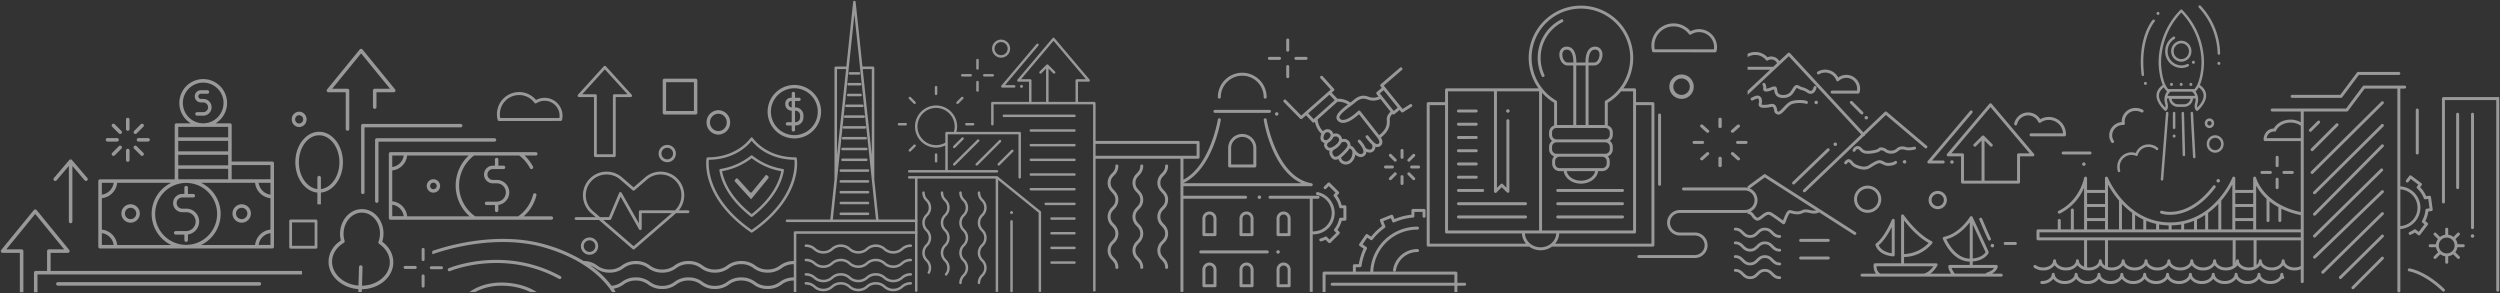 <svg xmlns="http://www.w3.org/2000/svg" width="1589.927" height="186.454" viewBox="0 0 1589.927 186.454"><rect x="0" y="0" width="1589.927" height="186.454" fill="#333333" stroke="none"/><g transform="translate(-1764.839 -866.745)" opacity="0.5"><path d="M5547.455-2670.02a.992.992,0,0,1-.806-1.005v-128.606h-20.772l-10.607,14.208a.948.948,0,0,1-.758.379H5487.1v108.18a.945.945,0,0,1-1.1.932.978.978,0,0,1-.785-.982v-7.8a10.484,10.484,0,0,1-3.919.735,8.883,8.883,0,0,1-7.268-3.279,8.886,8.886,0,0,1-7.268,3.279,8.883,8.883,0,0,1-7.27-3.279,8.884,8.884,0,0,1-7.268,3.279,8.886,8.886,0,0,1-7.271-3.279,6.616,6.616,0,0,1-1.442,1.453.952.952,0,0,1-.363.252,9.856,9.856,0,0,1-5.463,1.573,8.88,8.88,0,0,1-7.268-3.279,8.887,8.887,0,0,1-7.27,3.279,8.882,8.882,0,0,1-7.268-3.279,8.888,8.888,0,0,1-7.27,3.279,8.887,8.887,0,0,1-7.27-3.279,8.883,8.883,0,0,1-7.269,3.279,8.884,8.884,0,0,1-7.27-3.279,8.882,8.882,0,0,1-7.268,3.279,8.883,8.883,0,0,1-7.27-3.279,8.883,8.883,0,0,1-7.27,3.279,8.884,8.884,0,0,1-7.268-3.279,8.885,8.885,0,0,1-7.27,3.279,8.885,8.885,0,0,1-7.27-3.279,8.88,8.88,0,0,1-7.268,3.279,8.885,8.885,0,0,1-7.27-3.279,8.881,8.881,0,0,1-7.268,3.279,9.779,9.779,0,0,1-5.775-1.758.943.943,0,0,1-.087-1.449.967.967,0,0,1,1.222-.059,8,8,0,0,0,4.641,1.379c3.428,0,6.324-1.942,6.324-4.243a.944.944,0,0,1,1.128-.925.976.976,0,0,1,.76.963c.031,2.283,2.915,4.205,6.325,4.205,3.428,0,6.326-1.942,6.326-4.243a.943.943,0,0,1,1.127-.925.97.97,0,0,1,.76.955c.017,1.556,1.358,2.942,3.287,3.673v-16.714h-29.312a.944.944,0,0,1-.945-.944v-5.085a.944.944,0,0,1,.945-.944h12.577v-5.682a.945.945,0,0,1,1.1-.931.979.979,0,0,1,.786.982v5.632h6.435V-2722.4a.945.945,0,0,1,1.1-.931.98.98,0,0,1,.785.982v12.258h6.526v-26.5a32.119,32.119,0,0,1-15.373,16.416.943.943,0,0,1-1.265-.429.943.943,0,0,1,.43-1.263c13.631-6.713,16.2-20.83,16.221-20.972a.936.936,0,0,1,1.042-.777.994.994,0,0,1,.833,1v7.457h11.4v-7.524a.943.943,0,0,1,.766-.927.94.94,0,0,1,1.053.58c.116.283,11.638,28.521,39.606,28.521,28,0,39.491-28.236,39.6-28.521a.939.939,0,0,1,1.055-.58.942.942,0,0,1,.766.927v7.524h11.4v-7.524a.943.943,0,0,1,.83-.937.95.95,0,0,1,1.029.71c.043.168,4.508,16.766,28.4,21.812v-45.15h-22.683a.939.939,0,0,1-.942-.924c-.013-3.9,2.833-7.024,6.334-7.024h.14c1.9-3.436,6.08-5.7,10.645-5.7a13.357,13.357,0,0,1,6.506,1.656v-6.806h-18.164a.945.945,0,0,1-.932-1.1.981.981,0,0,1,.983-.786h46.937l10.606-14.21a.944.944,0,0,1,.756-.379h25.888a.944.944,0,0,1,.931,1.1.977.977,0,0,1-.981.786h-2.7v62.218a1.02,1.02,0,0,1,.2-.007,13.625,13.625,0,0,1,12.6,13.756,13.813,13.813,0,0,1-12.045,13.287l-.75.1v39.319a.944.944,0,0,1-.944.944A.915.915,0,0,1,5547.455-2670.02Zm-72.481-20.086c0,2.3,2.9,4.243,6.324,4.243a8.414,8.414,0,0,0,3.919-.93v-16.325H5457.1v15.673a3.5,3.5,0,0,0,1.444-2.662.943.943,0,0,1,.943-.944.943.943,0,0,1,.942.944c0,2.3,2.9,4.243,6.327,4.243s6.323-1.942,6.323-4.243a.945.945,0,0,1,.945-.944A.944.944,0,0,1,5474.974-2690.106Zm-29.076,0c0,2.3,2.9,4.243,6.326,4.243a8.642,8.642,0,0,0,2.994-.524v-16.73h-11.406l-.052,14.153a2.845,2.845,0,0,0,.25-1.142.943.943,0,0,1,.943-.944A.945.945,0,0,1,5445.9-2690.106Zm-14.538,0c0,2.3,2.9,4.243,6.325,4.243a8.192,8.192,0,0,0,4.181-1.1l.059-16.159H5362.6v16.925a8.82,8.82,0,0,0,2.4.33c3.429,0,6.326-1.942,6.326-4.243a.943.943,0,0,1,.943-.944.944.944,0,0,1,.944.944c0,2.3,2.9,4.243,6.326,4.243s6.325-1.942,6.325-4.243a.943.943,0,0,1,.943-.944.944.944,0,0,1,.944.944c0,2.3,2.9,4.243,6.326,4.243s6.325-1.942,6.325-4.243a.944.944,0,0,1,.944-.944.943.943,0,0,1,.943.944c0,2.3,2.9,4.243,6.326,4.243s6.324-1.942,6.324-4.243a.944.944,0,0,1,.945-.944.944.944,0,0,1,.943.944c0,2.3,2.9,4.243,6.325,4.243s6.326-1.942,6.326-4.243a.943.943,0,0,1,.944-.944A.943.943,0,0,1,5431.36-2690.106Zm-82.053,4.167a9.074,9.074,0,0,0,1.15.076c3.428,0,6.326-1.942,6.326-4.243a.943.943,0,0,1,.943-.944.943.943,0,0,1,.943.944,3.809,3.809,0,0,0,2.038,3.083v-16.094h-11.4ZM5319.051-2705h166.166v-3.2H5319.051Zm137.8-5.085h28.37v-9.072a52.1,52.1,0,0,1-12.365-4.074v7.541a.944.944,0,0,1-.945.944.944.944,0,0,1-.944-.944v-8.516a38.89,38.89,0,0,1-5.629-3.729v12.245a.945.945,0,0,1-.945.944.943.943,0,0,1-.943-.944v-13.859a32.079,32.079,0,0,1-6.6-8.406Zm-13.289,0h11.4v-5.3h-11.4Zm-8.894-18.329v18.329h7.006V-2738.6A59.5,59.5,0,0,1,5434.666-2728.419Zm-8.35,7.809v10.52h6.464v-16.239A48.976,48.976,0,0,1,5426.316-2720.61Zm-7.107,4.238c0,.013,0,.022,0,.034v6.249h5.216v-9.209A41.512,41.512,0,0,1,5419.208-2716.372Zm-8.166,2.79v3.492h6.283v-5.461A39.233,39.233,0,0,1,5411.043-2713.583Zm-7.966.952v2.541h6.08v-3.121A41.2,41.2,0,0,1,5403.077-2712.631Zm-7.965,2.541h6.078v-2.541a41.191,41.191,0,0,1-6.078-.58Zm-8.168,0h6.279v-3.492a39.254,39.254,0,0,1-6.279-1.969Zm-7.1,0h5.218v-6.249c0-.011,0-.021,0-.034a41.484,41.484,0,0,1-5.221-2.927Zm-8.35,0h6.462v-10.521a48.835,48.835,0,0,1-6.462-5.716Zm-8.893,0h7.006v-18.329a59.517,59.517,0,0,1-7.006-10.179Zm-13.289,0h11.4v-5.3h-11.4Zm199.229-2.088.813-.113a11.7,11.7,0,0,0,9.986-13.18,11.738,11.738,0,0,0-10.736-10.066c-.021,0-.041-.009-.062-.011Zm-104.978-5.1h11.4v-7.051h-11.4Zm-94.252,0h11.4v-7.051h-11.4Zm94.252-8.938h11.4v-7.05h-11.4Zm-94.252,0h11.4v-7.05h-11.4Zm114.238-41.913h21.672v-7.885a11.235,11.235,0,0,0-6.506-1.99c-4.1,0-7.813,2.091-9.232,5.2a.947.947,0,0,1-.993.544,3.866,3.866,0,0,0-.559-.045A4.662,4.662,0,0,0,5463.545-2768.132Zm-799.036,97.263v-44.306a.783.783,0,0,1,.783-.783.783.783,0,0,1,.783.783v44.306a.783.783,0,0,1-.783.783A.783.783,0,0,1,4664.509-2670.869Zm-620.927.776v-12.46a1.124,1.124,0,0,1,1.122-1.122h7.216v-12.61a1.124,1.124,0,0,1,1.122-1.122h9.736l-18.388-22.5-18.389,22.5h9.736a1.123,1.123,0,0,1,1.122,1.122v26.193h-2.245v-25.069h-10.979a1.124,1.124,0,0,1-1.015-.644,1.124,1.124,0,0,1,.146-1.19l20.755-25.4a1.165,1.165,0,0,1,1.739,0l20.754,25.4a1.123,1.123,0,0,1,.146,1.19,1.125,1.125,0,0,1-1.015.644h-10.979v11.486h159.895v2.245H4045.828v11.338Zm903.37-.135v-4.029H4869.2a.941.941,0,0,1-.942-.943.942.942,0,0,1,.942-.944h77.749v-5.2h-81.939v11.117h-1.889v-12.06a.944.944,0,0,1,.944-.944h18.326v-3.757a.944.944,0,0,1,.942-.944h2.822a37.458,37.458,0,0,1,3.062-9.9l-2.5-1.707a.951.951,0,0,1-.394-.605.948.948,0,0,1,.149-.707l4-5.851a.946.946,0,0,1,1.313-.247l2.183,1.494a37.972,37.972,0,0,1,6.982-6.718l-1.32-3.338a.952.952,0,0,1,.013-.722.949.949,0,0,1,.52-.5l6.592-2.6a.947.947,0,0,1,1.225.532l.845,2.14a37.482,37.482,0,0,1,10.794-2.742v-2.745a.944.944,0,0,1,.943-.944h7.089a.944.944,0,0,1,.943.944v3.729a.943.943,0,0,1-.943.943.944.944,0,0,1-.945-.943v-2.786h-5.2v2.663a.945.945,0,0,1-.871.942,35.642,35.642,0,0,0-11.942,3.053.93.93,0,0,1-.742.014.938.938,0,0,1-.524-.527l-.858-2.172-4.837,1.91,1.239,3.139a.945.945,0,0,1-.328,1.115,36,36,0,0,0-7.73,7.467.946.946,0,0,1-1.282.206l-2.135-1.459-2.935,4.292,2.386,1.632a.944.944,0,0,1,.313,1.2,35.674,35.674,0,0,0-3.363,10.872.945.945,0,0,1-.935.813h-2.688v2.814h9.182a29.983,29.983,0,0,1,30-28.6.944.944,0,0,1,.944.944.945.945,0,0,1-.944.945,28.094,28.094,0,0,0-28.109,26.714H4947.9a.943.943,0,0,1,.942.944v6.144h4.6a.944.944,0,0,1,.945.944.943.943,0,0,1-.945.943h-4.6v4.029Zm-535.758,0c-3.186-5.152-14.514-20.041-42.861-28.277-31.356-9.107-64.995,1.965-71.436,4.282v-2.134c8.051-2.812,41.089-13.06,72-4.081a98.741,98.741,0,0,1,24.256,10.463,14.447,14.447,0,0,1,8.644,2.853,12.586,12.586,0,0,0,7.832,2.538,12.593,12.593,0,0,0,7.832-2.538,14.444,14.444,0,0,1,8.921-2.859,14.447,14.447,0,0,1,8.923,2.859,12.594,12.594,0,0,0,7.833,2.538,12.6,12.6,0,0,0,7.834-2.538,14.445,14.445,0,0,1,8.921-2.859,14.442,14.442,0,0,1,8.923,2.859,12.6,12.6,0,0,0,7.833,2.538,12.592,12.592,0,0,0,7.833-2.538,14.456,14.456,0,0,1,8.924-2.859,14.458,14.458,0,0,1,8.924,2.859,12.594,12.594,0,0,0,7.834,2.538,12.6,12.6,0,0,0,7.834-2.538,14.449,14.449,0,0,1,8.814-2.856v-18.1a.807.807,0,0,1,.808-.808h76.291v-5.868h-81.4a.808.808,0,0,1-.81-.808.809.809,0,0,1,.81-.808h27.5l2.673-25.44v-71.038a.81.81,0,0,1,.811-.808h6.74l4.319-41.082a.807.807,0,0,1,.8-.725.809.809,0,0,1,.8.725l4.318,41.082h6.743a.808.808,0,0,1,.809.808v71.044l2.673,25.435h23.2v-26.021h-3.691a.784.784,0,0,1-.783-.783.782.782,0,0,1,.783-.783h55.816l.084.01a.542.542,0,0,1,.07.013.428.428,0,0,1,.073.024.63.63,0,0,1,.073.028.643.643,0,0,1,.062.034.6.6,0,0,1,.072.046c.009.007.019.011.025.017l27.316,22.118a.779.779,0,0,1,.292.608v50.69h-1.566v-50.316l-25.75-20.85v71.166h-1.566v-72.024h-49.743v26.021h.1v1.617h-.1v5.868h.1v1.617h-.1v36.149a.784.784,0,0,1-.785.783.783.783,0,0,1-.783-.783v-36.149h-75.481v37.025h-1.618v-7.312a12.6,12.6,0,0,0-7.725,2.536,14.454,14.454,0,0,1-8.924,2.857,14.448,14.448,0,0,1-8.924-2.857,12.6,12.6,0,0,0-7.834-2.539,12.6,12.6,0,0,0-7.834,2.539,14.447,14.447,0,0,1-8.923,2.857,14.447,14.447,0,0,1-8.923-2.857,12.59,12.59,0,0,0-7.833-2.539,12.59,12.59,0,0,0-7.833,2.539,14.447,14.447,0,0,1-8.923,2.857,14.448,14.448,0,0,1-8.923-2.857,12.6,12.6,0,0,0-7.833-2.539,12.589,12.589,0,0,0-7.832,2.539,14.972,14.972,0,0,1-6.279,2.662c.572.875.991,1.6,1.28,2.125Zm91.133-6.479a12.594,12.594,0,0,0,7.834,2.538,12.6,12.6,0,0,0,7.834-2.538,14.449,14.449,0,0,1,8.814-2.856v-8.4a12.609,12.609,0,0,0-7.725,2.535,14.455,14.455,0,0,1-8.924,2.859,14.45,14.45,0,0,1-8.924-2.859,12.6,12.6,0,0,0-7.834-2.538,12.606,12.606,0,0,0-7.834,2.538,14.448,14.448,0,0,1-8.923,2.859,14.448,14.448,0,0,1-8.923-2.859,12.6,12.6,0,0,0-7.833-2.538,12.6,12.6,0,0,0-7.833,2.538,14.448,14.448,0,0,1-8.923,2.859,14.45,14.45,0,0,1-8.923-2.859,12.6,12.6,0,0,0-7.833-2.538,12.6,12.6,0,0,0-7.833,2.538,14.439,14.439,0,0,1-8.92,2.859,14.442,14.442,0,0,1-8.921-2.859,16.724,16.724,0,0,0-3.442-1.839,59.511,59.511,0,0,1,13.7,13.043,12.721,12.721,0,0,0,6.5-2.483,14.444,14.444,0,0,1,8.921-2.859,14.447,14.447,0,0,1,8.923,2.859,12.594,12.594,0,0,0,7.833,2.538,12.6,12.6,0,0,0,7.834-2.538,14.445,14.445,0,0,1,8.921-2.859,14.442,14.442,0,0,1,8.923,2.859,12.6,12.6,0,0,0,7.833,2.538,12.592,12.592,0,0,0,7.833-2.538,14.456,14.456,0,0,1,8.924-2.859A14.458,14.458,0,0,1,4502.328-2676.711Zm51.981-65.013v.361a.82.82,0,0,1-.073.332l-2.593,24.662h27.439l-2.59-24.663a.792.792,0,0,1-.073-.331v-.354l-11.055-105.2Zm22.11-15.476v-54.838h-5.763Zm-22.11-.006,5.763-54.833h-5.763Zm-195.045,86.974a40.583,40.583,0,0,0-14.677-3.9c-9.816-.805-16.649,1.854-20.332,3.9h-3.735c2.494-1.887,10.636-7.016,24.231-5.906,10.127.829,16.4,4.433,18.575,5.906Zm-109.453-.076.086-1.794c-10.814-.81-19.223-8.622-18.95-17.842.153-5.2,2.992-9.928,7.826-13.084a17.262,17.262,0,0,1-.524-4.767c.255-8.6,6.658-15.418,14.276-15.193s13.606,7.406,13.353,16.008a17.337,17.337,0,0,1-.8,4.728c4.639,3.438,7.194,8.324,7.04,13.525-.271,9.22-9.127,16.521-19.972,16.691l-.086,1.793Zm1.625-16.953h.032a1.121,1.121,0,0,1,1.089,1.155l-.349,11.823c9.607-.194,17.426-6.52,17.663-14.51.138-4.675-2.327-9.087-6.763-12.1a1.124,1.124,0,0,1-.421-1.32,15.091,15.091,0,0,0,.946-4.83c.218-7.365-4.8-13.51-11.175-13.7s-11.748,5.648-11.965,13.014a15.1,15.1,0,0,0,.658,4.878,1.121,1.121,0,0,1-.5,1.294c-4.6,2.746-7.326,7-7.464,11.68-.235,7.988,7.2,14.764,16.774,15.525l.348-11.821a1.122,1.122,0,0,1,1.121-1.089Zm603.523,16.892v-59.222H4829.7a.943.943,0,0,1-.942-.943.943.943,0,0,1,.942-.944h30.512a.943.943,0,0,1,.943.944.943.943,0,0,1-.943.943h-3.372v20.765h.4a11.705,11.705,0,0,0,11.691-11.691,11.741,11.741,0,0,0-9.261-11.441.944.944,0,0,1-.728-1.118.943.943,0,0,1,1.118-.727,13.635,13.635,0,0,1,10.759,13.286,13.6,13.6,0,0,1-13.58,13.579h-.4v36.57Zm-82.235,0v-84.647h-53.987v84.329h-1.566V-2789.61h-63.282v12.642a.784.784,0,0,1-.783.783.784.784,0,0,1-.783-.783v-13.425a.783.783,0,0,1,.783-.783h23.317v-12.838h-6.761a.781.781,0,0,1-.709-.453.785.785,0,0,1,.111-.834l22.333-26.422a.809.809,0,0,1,1.2,0l22.331,26.422a.786.786,0,0,1,.111.834.783.783,0,0,1-.71.453h-6.761v12.838h10.318a.782.782,0,0,1,.774.689.78.78,0,0,1,.082.344v23.789h65.2a.943.943,0,0,1,.943.943v9.452a.944.944,0,0,1-.943.944h-9.33v13.342c17.032-8.886,21.847-37.969,21.895-38.269a.941.941,0,0,1,1.079-.783.944.944,0,0,1,.784,1.08c-.2,1.281-5.168,31.288-23.758,40.08v.127h75.059c-18.746-8.565-23.766-38.8-23.988-40.206a.943.943,0,0,1,.783-1.08.942.942,0,0,1,1.08.783c.058.366,6.088,36.672,28.519,40.516a.945.945,0,0,1,.78,1.01.945.945,0,0,1-.94.865H4774.61v6.074h39.532a.943.943,0,0,1,.943.944.943.943,0,0,1-.943.943H4774.61v59.222Zm-53.987-86.536H4783v-7.564h-64.26Zm-29.9-34.272H4706V-2804.8a.783.783,0,0,1,.783-.783h5.855l-20.643-24.425-20.643,24.425h5.856a.783.783,0,0,1,.783.783v13.621h9.279v-21.162l-3,3a.783.783,0,0,1-1.106,0,.783.783,0,0,1,0-1.107l4.333-4.333c.008-.009.02-.013.028-.021a.752.752,0,0,1,.1-.07.75.75,0,0,1,.1-.058c.013-.006.021-.015.034-.02s.051-.011.076-.02a.882.882,0,0,1,.111-.027.748.748,0,0,1,.113-.007.758.758,0,0,1,.112.007.924.924,0,0,1,.11.027c.025.008.052.01.078.02s.02.014.032.02a.692.692,0,0,1,.094.056.781.781,0,0,1,.1.072c.01.009.021.013.03.021l4.332,4.333a.783.783,0,0,1,0,1.107.783.783,0,0,1-1.107,0l-3-3Zm920.7,119.756v-120.918h-32.643v64.8a.943.943,0,0,1-.943.944.944.944,0,0,1-.943-.944v-65.748a.942.942,0,0,1,.943-.942h34.137a.937.937,0,0,1,.393-.086.941.941,0,0,1,.393.086h.551v122.8a.942.942,0,0,1-.943.942A.943.943,0,0,1,5609.532-2671.42Zm-34.239.638c-11.662-11.214-21.107-12.61-21.2-12.622a.944.944,0,0,1-.807-1.063.942.942,0,0,1,1.063-.807c.408.055,10.151,1.5,22.253,13.132a.945.945,0,0,1,.027,1.335.943.943,0,0,1-.682.289A.938.938,0,0,1,5575.292-2670.782Zm-991.265-2.239a7.325,7.325,0,0,0-5.071-1.949,7.314,7.314,0,0,0-5.068,1.949,8.964,8.964,0,0,1-6.05,2.279,8.961,8.961,0,0,1-6.047-2.279,7.317,7.317,0,0,0-5.068-1.949,7.321,7.321,0,0,0-5.07,1.949,8.956,8.956,0,0,1-6.047,2.279,8.959,8.959,0,0,1-6.049-2.279,7.314,7.314,0,0,0-5.068-1.949.809.809,0,0,1-.81-.808.809.809,0,0,1,.81-.809,8.957,8.957,0,0,1,6.047,2.277,7.318,7.318,0,0,0,5.07,1.949,7.318,7.318,0,0,0,5.068-1.949,8.958,8.958,0,0,1,6.048-2.277,8.957,8.957,0,0,1,6.047,2.277,7.32,7.32,0,0,0,5.068,1.949,7.315,7.315,0,0,0,5.07-1.949,8.961,8.961,0,0,1,6.048-2.277,8.965,8.965,0,0,1,6.05,2.277,7.318,7.318,0,0,0,5.07,1.949,7.315,7.315,0,0,0,5.068-1.949,8.963,8.963,0,0,1,6.05-2.277.809.809,0,0,1,.81.809.809.809,0,0,1-.81.808,7.321,7.321,0,0,0-5.07,1.949,8.963,8.963,0,0,1-6.048,2.279A8.956,8.956,0,0,1,4584.027-2673.021Zm933.685.683a.945.945,0,0,1,0-1.335l18.737-18.8a.946.946,0,0,1,1.335,0,.946.946,0,0,1,0,1.335l-18.734,18.8a.946.946,0,0,1-.669.277A.942.942,0,0,1,5517.712-2672.338Zm-1227.585-1.684v-6.46a.945.945,0,0,1,.943-.945.944.944,0,0,1,.943.945v6.46a.941.941,0,0,1-.943.943A.942.942,0,0,1,4290.126-2674.022Zm544.662.708a.944.944,0,0,1-.945-.944v-10.268a4.474,4.474,0,0,1,4.468-4.468,4.474,4.474,0,0,1,4.469,4.468v10.268a.944.944,0,0,1-.944.944Zm.942-11.211v9.323h5.163v-9.323a2.585,2.585,0,0,0-2.582-2.581A2.585,2.585,0,0,0,4835.731-2684.526Zm-24.518,11.211a.944.944,0,0,1-.944-.944v-10.268a4.474,4.474,0,0,1,4.469-4.468,4.475,4.475,0,0,1,4.468,4.468v10.268a.943.943,0,0,1-.943.944Zm.943-11.211v9.323h5.163v-9.323a2.585,2.585,0,0,0-2.581-2.581A2.585,2.585,0,0,0,4812.156-2684.526Zm-24.518,11.211a.943.943,0,0,1-.944-.944v-10.268a4.474,4.474,0,0,1,4.469-4.468,4.474,4.474,0,0,1,4.468,4.468v10.268a.943.943,0,0,1-.943.944Zm.943-11.211v9.323h5.163v-9.323a2.585,2.585,0,0,0-2.581-2.581A2.585,2.585,0,0,0,4788.582-2684.526Zm-729.768,10.207a1.124,1.124,0,0,1-1.122-1.124,1.123,1.123,0,0,1,1.122-1.122H4186.92a1.123,1.123,0,0,1,1.124,1.122,1.124,1.124,0,0,1-1.124,1.124Zm584.985-1.736a7.37,7.37,0,0,1,2.235-5.292,5.833,5.833,0,0,0,1.857-4.274,5.832,5.832,0,0,0-1.857-4.273,7.365,7.365,0,0,1-2.235-5.291,7.367,7.367,0,0,1,2.235-5.292,5.841,5.841,0,0,0,1.857-4.276,5.833,5.833,0,0,0-1.857-4.274,7.371,7.371,0,0,1-2.235-5.294,7.374,7.374,0,0,1,2.235-5.294,5.832,5.832,0,0,0,1.857-4.274,5.843,5.843,0,0,0-1.857-4.275,7.375,7.375,0,0,1-2.235-5.294.783.783,0,0,1,.784-.783.783.783,0,0,1,.782.783,5.839,5.839,0,0,0,1.859,4.276,7.375,7.375,0,0,1,2.233,5.294,7.377,7.377,0,0,1-2.233,5.292,5.841,5.841,0,0,0-1.859,4.275,5.835,5.835,0,0,0,1.859,4.276,7.376,7.376,0,0,1,2.233,5.292,7.376,7.376,0,0,1-2.233,5.294,5.834,5.834,0,0,0-1.859,4.274,5.832,5.832,0,0,0,1.859,4.273,7.373,7.373,0,0,1,2.233,5.291,7.373,7.373,0,0,1-2.233,5.292,5.838,5.838,0,0,0-1.859,4.274.783.783,0,0,1-.782.783A.783.783,0,0,1,4643.8-2676.055Zm-11.762,0a7.376,7.376,0,0,1,2.235-5.292,5.838,5.838,0,0,0,1.857-4.274,5.837,5.837,0,0,0-1.857-4.273,7.371,7.371,0,0,1-2.235-5.291,7.373,7.373,0,0,1,2.235-5.292,5.841,5.841,0,0,0,1.857-4.276,5.838,5.838,0,0,0-1.857-4.274,7.377,7.377,0,0,1-2.235-5.294,7.38,7.38,0,0,1,2.235-5.294,5.838,5.838,0,0,0,1.857-4.274,5.843,5.843,0,0,0-1.857-4.275,7.381,7.381,0,0,1-2.235-5.294.784.784,0,0,1,.783-.783.783.783,0,0,1,.784.783,5.838,5.838,0,0,0,1.857,4.276,7.375,7.375,0,0,1,2.234,5.294,7.377,7.377,0,0,1-2.234,5.292,5.84,5.84,0,0,0-1.857,4.275,5.834,5.834,0,0,0,1.857,4.276,7.376,7.376,0,0,1,2.234,5.292,7.377,7.377,0,0,1-2.234,5.294,5.833,5.833,0,0,0-1.857,4.274,5.832,5.832,0,0,0,1.857,4.273,7.373,7.373,0,0,1,2.234,5.291,7.373,7.373,0,0,1-2.234,5.292,5.838,5.838,0,0,0-1.857,4.274.783.783,0,0,1-.784.783A.784.784,0,0,1,4632.036-2676.055Zm826.6-2.59a8.889,8.889,0,0,1-7.268,3.28,8.887,8.887,0,0,1-7.27-3.28,8.887,8.887,0,0,1-7.27,3.28,8.886,8.886,0,0,1-7.268-3.28,8.891,8.891,0,0,1-7.27,3.28,8.893,8.893,0,0,1-7.27-3.28,8.886,8.886,0,0,1-7.268,3.28,8.885,8.885,0,0,1-7.268-3.28,8.892,8.892,0,0,1-7.27,3.28,8.887,8.887,0,0,1-7.268-3.28,8.893,8.893,0,0,1-7.271,3.28,8.889,8.889,0,0,1-7.268-3.28,8.887,8.887,0,0,1-7.268,3.28,8.889,8.889,0,0,1-7.27-3.28,8.887,8.887,0,0,1-7.268,3.28,8.887,8.887,0,0,1-7.27-3.28,8.888,8.888,0,0,1-7.269,3.28,8.889,8.889,0,0,1-7.27-3.28,8.889,8.889,0,0,1-7.27,3.28.943.943,0,0,1-.942-.945.942.942,0,0,1,.942-.944c3.429,0,6.326-1.943,6.326-4.245a.944.944,0,0,1,.943-.943.944.944,0,0,1,.944.943c0,2.3,2.9,4.245,6.326,4.245s6.325-1.943,6.325-4.245a.944.944,0,0,1,.944-.943.944.944,0,0,1,.943.943c0,2.3,2.9,4.245,6.326,4.245s6.324-1.943,6.324-4.245a.945.945,0,0,1,.944-.943.943.943,0,0,1,.943.943c0,2.3,2.9,4.245,6.326,4.245s6.325-1.943,6.325-4.245a.944.944,0,0,1,.943-.943.944.944,0,0,1,.943.943c0,2.3,2.9,4.245,6.325,4.245S5385-2679.2,5385-2681.5a.945.945,0,0,1,.945-.943.944.944,0,0,1,.943.943c0,2.3,2.9,4.245,6.325,4.245s6.325-1.943,6.325-4.245a.946.946,0,0,1,.945-.943.943.943,0,0,1,.942.943c0,2.3,2.9,4.245,6.326,4.245s6.325-1.943,6.325-4.245a.944.944,0,0,1,.943-.943.945.945,0,0,1,.945.943c0,2.3,2.9,4.245,6.325,4.245s6.326-1.943,6.326-4.245a.944.944,0,0,1,.944-.943.944.944,0,0,1,.943.943c0,2.3,2.9,4.245,6.325,4.245s6.324-1.943,6.324-4.245a.946.946,0,0,1,.945-.943.944.944,0,0,1,.943.943c0,2.3,2.9,4.245,6.326,4.245s6.325-1.943,6.325-4.245a.944.944,0,0,1,.943-.943.944.944,0,0,1,.943.943c0,2.3,2.9,4.245,6.325,4.245s6.326-1.943,6.326-4.245a.944.944,0,0,1,.943-.943.943.943,0,0,1,.943.943,2.979,2.979,0,0,0,.441,1.539.944.944,0,0,1-.333,1.293.937.937,0,0,1-1.013-.034,8.861,8.861,0,0,1-7.308,3.335A8.887,8.887,0,0,1,5458.632-2678.645Zm-874.6-.08a7.324,7.324,0,0,0-5.071-1.948,7.313,7.313,0,0,0-5.068,1.948,8.963,8.963,0,0,1-6.05,2.279,8.96,8.96,0,0,1-6.047-2.279,7.316,7.316,0,0,0-5.068-1.948,7.32,7.32,0,0,0-5.07,1.948,8.954,8.954,0,0,1-6.047,2.279,8.958,8.958,0,0,1-6.049-2.279,7.313,7.313,0,0,0-5.068-1.948.81.81,0,0,1-.81-.81.81.81,0,0,1,.81-.81,8.958,8.958,0,0,1,6.047,2.279,7.311,7.311,0,0,0,5.07,1.949,7.311,7.311,0,0,0,5.068-1.949,8.96,8.96,0,0,1,6.048-2.279,8.958,8.958,0,0,1,6.047,2.279,7.313,7.313,0,0,0,5.068,1.949,7.309,7.309,0,0,0,5.07-1.949,8.963,8.963,0,0,1,6.048-2.279,8.966,8.966,0,0,1,6.05,2.279,7.311,7.311,0,0,0,5.07,1.949,7.308,7.308,0,0,0,5.068-1.949,8.964,8.964,0,0,1,6.05-2.279.81.81,0,0,1,.81.81.81.81,0,0,1-.81.81,7.32,7.32,0,0,0-5.07,1.948,8.962,8.962,0,0,1-6.048,2.279A8.955,8.955,0,0,1,4584.027-2678.725Zm564.391-2.366c-1.111-1.1-2.072-2.053-4.017-2.053s-2.905.952-4.016,2.053c-1.234,1.224-2.629,2.608-5.384,2.608s-4.15-1.384-5.383-2.608c-1.112-1.1-2.071-2.053-4.016-2.053a.919.919,0,0,1-.944-.891.919.919,0,0,1,.944-.893c2.753,0,4.15,1.384,5.382,2.608,1.111,1.1,2.072,2.053,4.017,2.053s2.905-.952,4.016-2.053c1.232-1.224,2.629-2.608,5.384-2.608s4.15,1.384,5.384,2.608c1.111,1.1,2.07,2.053,4.016,2.053a.919.919,0,0,1,.944.891.919.919,0,0,1-.944.893C5151.048-2678.483,5149.651-2679.867,5148.418-2681.091Zm-770.93,2.483c-35.165-19.271-69.016-5.078-69.355-4.933a1,1,0,0,1-1.321-.527,1,1,0,0,1,.525-1.321c.346-.151,35.1-14.722,71.118,5.015a1.006,1.006,0,0,1,.4,1.366,1.006,1.006,0,0,1-.883.524A1.018,1.018,0,0,1,4377.489-2678.608Zm1132.244-.207a.943.943,0,0,1,.009-1.334l26.709-26.381a.943.943,0,0,1,1.335.008.945.945,0,0,1-.01,1.335l-26.708,26.38a.94.94,0,0,1-.664.272A.942.942,0,0,1,5509.732-2678.815Zm-303.552-1.249a.944.944,0,0,1-.944-.944.944.944,0,0,1,.944-.944h8.8a8.658,8.658,0,0,1-1.416-5.749.944.944,0,0,1,.937-.827h16.521v-30.133a.947.947,0,0,1,.665-.9.949.949,0,0,1,1.058.371c.082.12,8.291,12.024,17.708,16.583a.939.939,0,0,1,.5.62.942.942,0,0,1-.152.784,23.8,23.8,0,0,1-17.9,8.693v3.986h20.364a.94.94,0,0,1,.8.452.943.943,0,0,1,.034.924,17.065,17.065,0,0,1-4.428,5.2h13.179a9.5,9.5,0,0,1-1.843-4.578.944.944,0,0,1,.945-.945h12.718v-2.129c-11.458-.2-16.855-13.888-17.086-14.489a.939.939,0,0,1,.055-.791.938.938,0,0,1,.638-.472c9.954-2.028,16.323-12.372,16.523-12.7a.925.925,0,0,1,.392-.368.354.354,0,0,1,.041-.02h0a.938.938,0,0,1,.67-.034.95.95,0,0,1,.179.079.925.925,0,0,1,.362.373.525.525,0,0,1,.031.061l10.166,22.025a.944.944,0,0,1,.01.765c-.085.2-2.13,4.78-10.094,5.492v2.208h14.98a.948.948,0,0,1,.69.3.951.951,0,0,1,.252.708c-.008.124-.223,2.556-3.681,4.515h5.925a.943.943,0,0,1,.943.944.944.944,0,0,1-.943.944Zm58.784-2.2a.911.911,0,0,1,.158.308H5284.9a.942.942,0,0,1,.61-.623c2.854-.925,4.116-2.155,4.672-3.014h-27.094A13.1,13.1,0,0,0,5264.965-2682.26Zm-47.061.308h27.6c2.856-.71,4.963-3.126,6.064-4.688H5215.4C5215.426-2685.366,5215.77-2682.982,5217.9-2681.951Zm41.894-21.82c1.437,3.056,6.4,12.083,14.884,12.279v-23.08C5272.145-2711.262,5266.963-2705.672,5259.8-2703.771Zm16.771,12.194c5.5-.54,7.586-3.082,8.171-4l-8.171-17.7Zm-43.66-2.824a22.638,22.638,0,0,0,15.642-7.064c-6.883-3.729-12.828-10.683-15.642-14.322Zm-609.759,13.532a.785.785,0,0,1-.12-1.1,5.317,5.317,0,0,0,1.335-3.65,5.832,5.832,0,0,0-1.857-4.273,7.364,7.364,0,0,1-2.233-5.291,7.367,7.367,0,0,1,2.233-5.292,5.836,5.836,0,0,0,1.857-4.276,5.833,5.833,0,0,0-1.857-4.274,7.371,7.371,0,0,1-2.233-5.294,7.373,7.373,0,0,1,2.233-5.294,5.832,5.832,0,0,0,1.857-4.274,5.838,5.838,0,0,0-1.857-4.275,7.374,7.374,0,0,1-2.233-5.294.783.783,0,0,1,.783-.783.783.783,0,0,1,.783.783,5.838,5.838,0,0,0,1.857,4.276,7.375,7.375,0,0,1,2.233,5.294,7.377,7.377,0,0,1-2.233,5.292,5.84,5.84,0,0,0-1.857,4.275,5.834,5.834,0,0,0,1.857,4.276,7.376,7.376,0,0,1,2.233,5.292,7.376,7.376,0,0,1-2.233,5.294,5.833,5.833,0,0,0-1.857,4.274,5.832,5.832,0,0,0,1.857,4.273,7.373,7.373,0,0,1,2.233,5.291,6.823,6.823,0,0,1-1.68,4.632.783.783,0,0,1-.612.293A.787.787,0,0,1,4623.151-2680.868Zm-10.882-1.048a.782.782,0,0,1-.3-1.065,5.209,5.209,0,0,0,.637-2.64,5.831,5.831,0,0,0-1.856-4.273,7.364,7.364,0,0,1-2.233-5.291,7.363,7.363,0,0,1,2.233-5.292,5.835,5.835,0,0,0,1.856-4.276,5.832,5.832,0,0,0-1.856-4.274,7.371,7.371,0,0,1-2.233-5.294,7.373,7.373,0,0,1,2.233-5.294,5.832,5.832,0,0,0,1.856-4.274,5.837,5.837,0,0,0-1.856-4.275,7.371,7.371,0,0,1-2.233-5.294.783.783,0,0,1,.782-.783.783.783,0,0,1,.784.783,5.838,5.838,0,0,0,1.857,4.276,7.374,7.374,0,0,1,2.232,5.294,7.376,7.376,0,0,1-2.232,5.292,5.84,5.84,0,0,0-1.857,4.275,5.834,5.834,0,0,0,1.857,4.276,7.375,7.375,0,0,1,2.232,5.292,7.373,7.373,0,0,1-2.233,5.294,5.836,5.836,0,0,0-1.856,4.274,5.832,5.832,0,0,0,1.857,4.273,7.372,7.372,0,0,1,2.232,5.291,6.826,6.826,0,0,1-.834,3.4.788.788,0,0,1-.686.4A.779.779,0,0,1,4612.269-2681.916Zm886.265-.27a.943.943,0,0,1,.011-1.335l37.907-37.256a.945.945,0,0,1,1.335.013.946.946,0,0,1-.011,1.335l-37.908,37.255a.936.936,0,0,1-.662.272A.935.935,0,0,1,5498.534-2682.186Zm-589.856-1.1a.944.944,0,0,1-.779-1.083,15.7,15.7,0,0,1,15.563-13.207.944.944,0,0,1,.944.944.944.944,0,0,1-.944.943,13.822,13.822,0,0,0-13.7,11.625.945.945,0,0,1-.931.792A.831.831,0,0,1,4908.678-2683.282Zm-612.4-1.462a.945.945,0,0,1-.945-.943.945.945,0,0,1,.945-.944h6.459a.943.943,0,0,1,.944.944.943.943,0,0,1-.944.943Zm-16.673-.2a.944.944,0,0,1-.943-.944.944.944,0,0,1,.943-.944h6.461a.944.944,0,0,1,.943.944.944.944,0,0,1-.943.944Zm483.361-.958c0-2.321-1.028-3.44-2.218-4.739a8.117,8.117,0,0,1-2.714-6.015,8.12,8.12,0,0,1,2.714-6.016c1.19-1.3,2.218-2.417,2.218-4.737s-1.028-3.442-2.218-4.74a8.111,8.111,0,0,1-2.714-6.013,8.117,8.117,0,0,1,2.714-6.015c1.19-1.3,2.218-2.417,2.218-4.739s-1.028-3.439-2.218-4.735c-1.272-1.387-2.714-2.958-2.714-6.012a8.118,8.118,0,0,1,2.714-6.015c1.19-1.3,2.218-2.417,2.218-4.737a.943.943,0,0,1,.944-.944.943.943,0,0,1,.943.944,8.12,8.12,0,0,1-2.712,6.013c-1.191,1.3-2.218,2.417-2.218,4.739s1.026,3.438,2.216,4.735c1.272,1.387,2.714,2.957,2.714,6.012a8.119,8.119,0,0,1-2.712,6.015c-1.191,1.3-2.218,2.418-2.218,4.739s1.026,3.442,2.218,4.739a8.119,8.119,0,0,1,2.712,6.015,8.124,8.124,0,0,1-2.712,6.015c-1.191,1.3-2.218,2.417-2.218,4.739s1.026,3.442,2.218,4.74a8.115,8.115,0,0,1,2.712,6.013.943.943,0,0,1-.943.944A.944.944,0,0,1,4762.963-2685.9Zm-15.82,0c0-2.321-1.027-3.44-2.217-4.739a8.114,8.114,0,0,1-2.714-6.015,8.117,8.117,0,0,1,2.714-6.016c1.19-1.3,2.217-2.417,2.217-4.737s-1.027-3.442-2.217-4.74a8.107,8.107,0,0,1-2.714-6.013,8.114,8.114,0,0,1,2.714-6.015c1.19-1.3,2.217-2.417,2.217-4.739s-1.027-3.439-2.217-4.735a8.11,8.11,0,0,1-2.714-6.012,8.114,8.114,0,0,1,2.714-6.015c1.19-1.3,2.217-2.417,2.217-4.737a.943.943,0,0,1,.943-.944.944.944,0,0,1,.945.944,8.117,8.117,0,0,1-2.713,6.013c-1.19,1.3-2.218,2.417-2.218,4.739s1.027,3.438,2.218,4.735c1.271,1.387,2.713,2.957,2.713,6.012a8.116,8.116,0,0,1-2.713,6.015c-1.191,1.3-2.218,2.418-2.218,4.739s1.028,3.442,2.218,4.739a8.116,8.116,0,0,1,2.713,6.015,8.121,8.121,0,0,1-2.713,6.015c-1.19,1.3-2.218,2.417-2.218,4.739s1.028,3.442,2.218,4.74a8.112,8.112,0,0,1,2.713,6.013.945.945,0,0,1-.945.944A.943.943,0,0,1,4747.143-2685.9Zm-15.819,0c0-2.321-1.028-3.44-2.218-4.739a8.119,8.119,0,0,1-2.713-6.015,8.122,8.122,0,0,1,2.713-6.016c1.19-1.3,2.218-2.417,2.218-4.737s-1.028-3.442-2.218-4.74a8.112,8.112,0,0,1-2.713-6.013,8.119,8.119,0,0,1,2.713-6.015c1.19-1.3,2.218-2.417,2.218-4.739s-1.028-3.439-2.218-4.735c-1.271-1.387-2.713-2.958-2.713-6.012a8.119,8.119,0,0,1,2.713-6.015c1.19-1.3,2.218-2.417,2.218-4.737a.943.943,0,0,1,.943-.944.944.944,0,0,1,.944.944,8.117,8.117,0,0,1-2.714,6.013c-1.19,1.3-2.217,2.417-2.217,4.739s1.027,3.438,2.217,4.735c1.271,1.387,2.714,2.957,2.714,6.012a8.116,8.116,0,0,1-2.714,6.015c-1.19,1.3-2.217,2.418-2.217,4.739s1.027,3.442,2.217,4.739a8.117,8.117,0,0,1,2.714,6.015,8.121,8.121,0,0,1-2.714,6.015c-1.19,1.3-2.217,2.417-2.217,4.739s1.027,3.442,2.217,4.74a8.113,8.113,0,0,1,2.714,6.013.944.944,0,0,1-.944.944A.943.943,0,0,1,4731.324-2685.9Zm-147.3-1.94a7.324,7.324,0,0,0-5.071-1.948,7.314,7.314,0,0,0-5.068,1.948,8.957,8.957,0,0,1-6.05,2.279,8.954,8.954,0,0,1-6.047-2.279,7.316,7.316,0,0,0-5.068-1.948,7.32,7.32,0,0,0-5.07,1.948,8.948,8.948,0,0,1-6.047,2.279,8.952,8.952,0,0,1-6.049-2.279,7.314,7.314,0,0,0-5.068-1.948.809.809,0,0,1-.81-.81.809.809,0,0,1,.81-.808,8.957,8.957,0,0,1,6.047,2.277,7.313,7.313,0,0,0,5.07,1.95,7.313,7.313,0,0,0,5.068-1.95,8.958,8.958,0,0,1,6.048-2.277,8.957,8.957,0,0,1,6.047,2.277,7.315,7.315,0,0,0,5.068,1.95,7.31,7.31,0,0,0,5.07-1.95,8.961,8.961,0,0,1,6.048-2.277,8.965,8.965,0,0,1,6.05,2.277,7.313,7.313,0,0,0,5.07,1.95,7.31,7.31,0,0,0,5.068-1.95,8.963,8.963,0,0,1,6.05-2.277.809.809,0,0,1,.81.808.809.809,0,0,1-.81.81,7.32,7.32,0,0,0-5.07,1.948,8.956,8.956,0,0,1-6.048,2.279A8.949,8.949,0,0,1,4584.027-2687.839Zm564.391-1.991c-1.111-1.1-2.072-2.055-4.017-2.055s-2.905.953-4.016,2.055c-1.234,1.222-2.629,2.608-5.384,2.608s-4.15-1.386-5.383-2.608c-1.112-1.1-2.071-2.055-4.016-2.055a.918.918,0,0,1-.944-.891.918.918,0,0,1,.944-.891c2.753,0,4.15,1.384,5.382,2.607,1.111,1.1,2.072,2.055,4.017,2.055s2.905-.953,4.016-2.055c1.232-1.222,2.629-2.607,5.384-2.607s4.15,1.384,5.384,2.607c1.111,1.1,2.07,2.055,4.016,2.055a.918.918,0,0,1,.944.891.92.92,0,0,1-.944.893C5151.048-2687.222,5149.651-2688.608,5148.418-2689.831Zm-457.684,1.646a.782.782,0,0,1-.783-.783.783.783,0,0,1,.783-.783h14.574a.782.782,0,0,1,.783.783.782.782,0,0,1-.783.783Zm886.336-.979v-3.828a6.859,6.859,0,0,1-3.137-1.273l-2.688,2.688a.943.943,0,0,1-.667.278.943.943,0,0,1-.668-.278.944.944,0,0,1,0-1.335l2.666-2.666a6.879,6.879,0,0,1-1.38-3.159h-3.7a.942.942,0,0,1-.942-.945.942.942,0,0,1,.942-.942h3.652a6.862,6.862,0,0,1,1.3-3.293l-2.535-2.535a.942.942,0,0,1,0-1.333.944.944,0,0,1,1.335,0l2.512,2.512a6.872,6.872,0,0,1,3.313-1.405v-3.519a.944.944,0,0,1,.942-.945.945.945,0,0,1,.945.945v3.519a6.875,6.875,0,0,1,3.313,1.405l2.514-2.512a.941.941,0,0,1,1.333,0,.941.941,0,0,1,0,1.333l-2.535,2.535a6.848,6.848,0,0,1,1.3,3.293h3.65a.943.943,0,0,1,.945.942.944.944,0,0,1-.945.945h-3.7a6.887,6.887,0,0,1-1.381,3.159l2.666,2.666a.943.943,0,0,1,0,1.335.941.941,0,0,1-.667.278.94.94,0,0,1-.666-.278l-2.688-2.688a6.871,6.871,0,0,1-3.138,1.273v3.828a.944.944,0,0,1-.945.945A.943.943,0,0,1,5577.071-2689.163Zm-4.084-10.67a5.032,5.032,0,0,0,5.026,5.028,5.033,5.033,0,0,0,5.029-5.028,5.034,5.034,0,0,0-5.029-5.028A5.033,5.033,0,0,0,5572.987-2699.833Zm-1282.86,8.941v-6.46a.943.943,0,0,1,.943-.944.942.942,0,0,1,.943.944v6.46a.943.943,0,0,1-.943.945A.944.944,0,0,1,4290.126-2690.892Zm877.015-.022a.944.944,0,0,1-.945-.944.944.944,0,0,1,.945-.945h17.567a.944.944,0,0,1,.943.945.944.944,0,0,1-.943.944Zm326.146-.858a.942.942,0,0,1,.024-1.334l43.146-41.647a.945.945,0,0,1,1.335.024.944.944,0,0,1-.024,1.333l-43.146,41.647a.938.938,0,0,1-.656.265A.943.943,0,0,1,5493.288-2691.772Zm-429.034-.1a.943.943,0,0,1-.943-.944.944.944,0,0,1,.943-.944h35.6a6.226,6.226,0,0,0,6.219-6.219,6.226,6.226,0,0,0-6.219-6.219h-9.547a8.115,8.115,0,0,1-8.106-8.106,8.115,8.115,0,0,1,8.106-8.106h41.29a6.227,6.227,0,0,0,6.22-6.219,6.227,6.227,0,0,0-6.22-6.219h-38.949a.943.943,0,0,1-.944-.945.942.942,0,0,1,.944-.942H5131.6a8.147,8.147,0,0,1,1.828.214v-.958l10.293-7.56a.944.944,0,0,1,1.069-.034l57.323,36.779a.944.944,0,0,1,.286,1.3.951.951,0,0,1-.8.434.925.925,0,0,1-.508-.151l-22.216-14.252c-2.052,1.259-4.188.822-6.092.431-1.553-.321-2.894-.6-4.036-.011-2.866,1.471-5.454.829-7.346.358-.39-.1-.752-.186-1.08-.245-.768.4-2.025,3.785-2.443,4.911-.586,1.583-.727,1.958-1.269,2.135a.969.969,0,0,1-.292.045,1,1,0,0,1-.545-.159c-.061-.041-.274-.2-.6-.442-1.3-.967-4.754-3.536-7.478-5.187-1.236-.751-2.566.158-4.452,1.628-1.528,1.19-3.108,2.419-4.654,1.577a7.309,7.309,0,0,1-2.574-2.421,3.6,3.6,0,0,0-1.382-1.355,1.344,1.344,0,0,0-1.205-.063v-.982a8.063,8.063,0,0,1-1.828.216h-41.29a6.227,6.227,0,0,0-6.22,6.219,6.227,6.227,0,0,0,6.22,6.219h9.547a8.115,8.115,0,0,1,8.106,8.106,8.115,8.115,0,0,1-8.106,8.106Zm84.414-28.864c2.577,1.56,5.751,3.893,7.271,5.021.057-.152.114-.308.169-.455,1.359-3.666,2.546-6.437,4.451-6.129.4.068.837.176,1.3.29,1.69.418,3.794.941,6.027-.207,1.735-.889,3.538-.518,5.281-.158a8.112,8.112,0,0,0,3.823.206l-32.676-20.965-9.574,7.033a8.118,8.118,0,0,1,4.966,7.472,8.109,8.109,0,0,1-4.375,7.188c.035.017.069.024.1.041a5.292,5.292,0,0,1,2.11,1.958,5.482,5.482,0,0,0,1.946,1.869c.46.249,1.642-.67,2.591-1.41,1.3-1.01,2.946-2.3,4.706-2.3A3.569,3.569,0,0,1,5148.668-2720.74Zm77.254,27.829c-9.606-.873-11.148-6.937-11.208-7.195a.942.942,0,0,1,.36-.978c5.476-4.008,10.016-15,10.06-15.109a.948.948,0,0,1,1.056-.568.943.943,0,0,1,.762.925v21.985a.945.945,0,0,1-.307.7.945.945,0,0,1-.636.246C5225.978-2692.906,5225.95-2692.908,5225.922-2692.91Zm-9.172-7.084c.557,1.249,2.48,4.254,8.314,5.084v-16.649C5223.257-2707.986,5220.258-2702.853,5216.75-2699.994Zm-825.327.546a5.494,5.494,0,0,1,5.49-5.488,5.5,5.5,0,0,1,5.488,5.488,5.5,5.5,0,0,1-5.488,5.49A5.5,5.5,0,0,1,4391.422-2699.448Zm1.8,0a3.7,3.7,0,0,0,3.693,3.693,3.7,3.7,0,0,0,3.691-3.693,3.7,3.7,0,0,0-3.691-3.691A3.7,3.7,0,0,0,4393.219-2699.448Zm440.485,3.908a1.106,1.106,0,0,1,.862-1.3,1.191,1.191,0,0,1,.222-.022,1.111,1.111,0,0,1,1.083.886,1.1,1.1,0,0,1-.162.831,1.1,1.1,0,0,1-.7.473,1.084,1.084,0,0,1-.221.023A1.109,1.109,0,0,1,4833.7-2695.54Zm-249.677-1.412a7.325,7.325,0,0,0-5.071-1.949,7.314,7.314,0,0,0-5.068,1.949,8.964,8.964,0,0,1-6.05,2.277,8.961,8.961,0,0,1-6.047-2.277,7.317,7.317,0,0,0-5.068-1.949,7.321,7.321,0,0,0-5.07,1.949,8.955,8.955,0,0,1-6.047,2.277,8.959,8.959,0,0,1-6.049-2.277,7.314,7.314,0,0,0-5.068-1.949.809.809,0,0,1-.81-.808.809.809,0,0,1,.81-.81,8.957,8.957,0,0,1,6.047,2.279,7.318,7.318,0,0,0,5.07,1.949,7.318,7.318,0,0,0,5.068-1.949,8.959,8.959,0,0,1,6.048-2.279,8.957,8.957,0,0,1,6.047,2.279,7.32,7.32,0,0,0,5.068,1.949,7.315,7.315,0,0,0,5.07-1.949,8.962,8.962,0,0,1,6.048-2.279,8.965,8.965,0,0,1,6.05,2.279,7.318,7.318,0,0,0,5.07,1.949,7.315,7.315,0,0,0,5.068-1.949,8.963,8.963,0,0,1,6.05-2.279.809.809,0,0,1,.81.81.809.809,0,0,1-.81.808,7.321,7.321,0,0,0-5.07,1.949,8.963,8.963,0,0,1-6.048,2.277A8.956,8.956,0,0,1,4584.027-2696.952Zm201.614,2.136a.943.943,0,0,1-.943-.945.943.943,0,0,1,.943-.944h42.267a.944.944,0,0,1,.944.944.944.944,0,0,1-.944.945Zm362.777-3.754c-1.111-1.1-2.072-2.055-4.017-2.055s-2.905.952-4.016,2.055c-1.234,1.221-2.629,2.608-5.384,2.608s-4.15-1.387-5.383-2.608c-1.112-1.1-2.071-2.055-4.016-2.055a.919.919,0,0,1-.944-.893.918.918,0,0,1,.944-.891c2.753,0,4.15,1.386,5.382,2.607,1.111,1.1,2.072,2.055,4.017,2.055s2.905-.952,4.016-2.055c1.232-1.221,2.629-2.607,5.384-2.607s4.15,1.386,5.384,2.607c1.111,1.1,2.07,2.055,4.016,2.055a.92.92,0,0,1,.944.893.92.92,0,0,1-.944.893C5151.048-2695.962,5149.651-2697.349,5148.418-2698.57Zm-153.893-.548h-64.257a.945.945,0,0,1-.945-.944v-89.992a.944.944,0,0,1,.945-.942h10.716v-7.84a.945.945,0,0,1,.943-.945h58.489a33.266,33.266,0,0,1-6.247-19.357,33.276,33.276,0,0,1,33.238-33.24,33.278,33.278,0,0,1,33.241,33.24,33.259,33.259,0,0,1-6.25,19.357h7.106a.945.945,0,0,1,.945.945v7.84h10.738a.943.943,0,0,1,.944.942v89.992a.944.944,0,0,1-.944.944h-64.237a12.3,12.3,0,0,1-7.213,2.313A12.306,12.306,0,0,1,4994.526-2699.118Zm7.212.425c5.337,0,9.7-3.905,9.972-8.8h-19.942C4992.04-2702.6,4996.4-2698.693,5001.738-2698.693Zm9.273-2.312h61.232v-88.1h-9.793v80.676a.944.944,0,0,1-.945.942H5013.6A10.716,10.716,0,0,1,5011.011-2701.005Zm-79.8,0h61.253a10.725,10.725,0,0,1-2.585-6.485h-47.952a.943.943,0,0,1-.943-.942v-80.676h-9.772Zm71.448-8.372h57.9v-88.515h-7.6a33.713,33.713,0,0,1-2.4,2.583c-.054.052-.106.1-.159.155-.213.2-.427.406-.645.6-.083.076-.167.149-.25.224q-.944.841-1.948,1.61c-.176.135-.352.268-.531.4-.152.11-.3.22-.456.327-.213.151-.428.3-.644.444-.128.086-.256.173-.385.258-.351.228-.7.452-1.063.667v14.431a4.745,4.745,0,0,1,3.18,4.471v1.551a4.733,4.733,0,0,1-1.914,3.8,4.732,4.732,0,0,1,1.914,3.8v1.549a4.744,4.744,0,0,1-3.149,4.46,4.709,4.709,0,0,1,1.193,3.134v1.551a4.746,4.746,0,0,1-4.74,4.74h-2.621c-.583,4.474-5.263,7.974-10.936,7.974s-10.351-3.5-10.935-7.974h-2.62a4.746,4.746,0,0,1-4.74-4.74v-1.551a4.709,4.709,0,0,1,1.193-3.134,4.743,4.743,0,0,1-3.15-4.46v-1.549a4.729,4.729,0,0,1,1.915-3.8,4.73,4.73,0,0,1-1.915-3.8v-1.551a4.746,4.746,0,0,1,3.181-4.471v-14.431q-.5-.3-.987-.617c-.138-.089-.271-.182-.408-.273-.18-.121-.362-.242-.542-.367s-.338-.241-.506-.363c-.135-.1-.271-.2-.4-.3-.19-.142-.378-.289-.566-.435l-.3-.238c-.208-.169-.416-.338-.621-.511-.059-.049-.117-.1-.175-.149a33.6,33.6,0,0,1-3.167-3.088Zm-59.789-80.679v80.679h57.9v-88.515H4974v61.394l2.4-2.394a.947.947,0,0,1,.667-.278.945.945,0,0,1,.667.278l2.293,2.292v-42.616a.944.944,0,0,1,.943-.943.945.945,0,0,1,.944.943v44.895a.943.943,0,0,1-.583.872.939.939,0,0,1-1.027-.206l-3.238-3.236-3.339,3.341a.953.953,0,0,1-.667.276.952.952,0,0,1-.362-.072.946.946,0,0,1-.582-.873v-63.673h-29.24Zm84.536,49c4.608,0,8.419-2.656,9.02-6.087h-18.039C5018.99-2743.713,5022.8-2741.057,5027.408-2741.057ZM5011-2753.434v1.551a2.855,2.855,0,0,0,2.853,2.852h27.111a2.856,2.856,0,0,0,2.853-2.852v-1.551a2.857,2.857,0,0,0-2.853-2.853h-27.111A2.857,2.857,0,0,0,5011-2753.434Zm-1.956-9.143v1.549a2.856,2.856,0,0,0,2.852,2.853h31.024a2.857,2.857,0,0,0,2.853-2.853v-1.549a2.857,2.857,0,0,0-2.853-2.853H5011.9A2.856,2.856,0,0,0,5009.044-2762.577Zm0-9.144v1.551a2.856,2.856,0,0,0,2.852,2.853h31.024a2.857,2.857,0,0,0,2.853-2.853v-1.551a2.856,2.856,0,0,0-2.853-2.853H5011.9A2.856,2.856,0,0,0,5009.044-2771.721Zm23.221-4.74h10.328v-14.7a.943.943,0,0,1,.472-.817c.369-.214.731-.437,1.09-.665.117-.073.232-.148.347-.224q.376-.243.741-.5c.123-.084.245-.166.366-.253q.471-.336.931-.69c.149-.117.3-.238.445-.356.169-.135.338-.272.5-.41s.347-.292.516-.441c.127-.111.252-.225.377-.338q.549-.5,1.075-1.015c.056-.055.112-.109.167-.165q.308-.313.607-.631c.058-.061.114-.123.17-.183a31.436,31.436,0,0,0,8.361-21.289,31.388,31.388,0,0,0-31.353-31.353,31.389,31.389,0,0,0-31.353,31.353,31.433,31.433,0,0,0,8.374,21.3l.148.159c.2.218.413.435.624.648.039.041.083.08.124.123q.545.543,1.121,1.06c.121.11.244.22.366.328q.258.224.52.442c.165.14.333.275.5.41.148.118.294.238.444.355.308.237.618.468.935.693.118.084.238.166.357.249.247.17.5.341.75.506l.339.218c.36.228.724.452,1.094.666a.943.943,0,0,1,.472.817v14.7h10.328v-37.867h-3.627c-3.124,0-5.221-3.533-5.221-6.832a5.582,5.582,0,0,1,1.084-3.5,4.389,4.389,0,0,1,3.622-1.625,4.959,4.959,0,0,1,3.813,1.646c2.094,2.294,2.3,6.429,2.266,8.426h5.839c-.034-2,.172-6.133,2.267-8.426a4.958,4.958,0,0,1,3.811-1.646,4.384,4.384,0,0,1,3.622,1.625,5.578,5.578,0,0,1,1.087,3.5c0,3.3-2.1,6.832-5.221,6.832h-3.629Zm-7.826,0h5.939v-37.867h-5.939Zm9.55-46.911c-1.653,1.811-1.8,5.427-1.771,7.155h3.676c1.907,0,3.332-2.611,3.332-4.943a3.794,3.794,0,0,0-.679-2.335,2.574,2.574,0,0,0-2.142-.906A3.1,3.1,0,0,0,5033.989-2823.372Zm-17.718-.123a3.8,3.8,0,0,0-.68,2.335c0,2.332,1.425,4.943,3.333,4.943h3.674c.031-1.728-.116-5.344-1.772-7.155a3.1,3.1,0,0,0-2.417-1.028A2.568,2.568,0,0,0,5016.271-2823.495Zm-591.918,125.967-21.423-18.534h-14.561a.9.9,0,0,1-.9-.9.9.9,0,0,1,.9-.9h12.484l-2.915-2.522a14.938,14.938,0,0,1-5.161-10.29,14.939,14.939,0,0,1,3.629-10.925,14.937,14.937,0,0,1,10.289-5.16,14.956,14.956,0,0,1,10.925,3.626l7.319,6.333,7.319-6.333a14.938,14.938,0,0,1,10.927-3.626,14.937,14.937,0,0,1,10.289,5.16,14.936,14.936,0,0,1,3.628,10.925,14.92,14.92,0,0,1-3.377,8.46h5.78a.9.9,0,0,1,.9.9.9.9,0,0,1-.9.9h-7.524a.433.433,0,0,1-.038.035l-26.414,22.854a.9.9,0,0,1-.589.219A.893.893,0,0,1,4424.353-2697.528Zm.587-1.866,24.3-21.023H4430.1v9.876a.9.9,0,0,1-.669.869.918.918,0,0,1-.23.03.9.9,0,0,1-.781-.456l-11.742-20.781-6.012,14.267a.9.9,0,0,1-.828.549h-4.166Zm-7.595-33.962,10.962,19.4v-7.36a.9.9,0,0,1,.9-.9h22.058a13.13,13.13,0,0,0,4.049-8.589,13.154,13.154,0,0,0-3.194-9.62h0a13.156,13.156,0,0,0-9.061-4.543,13.15,13.15,0,0,0-9.622,3.194l-7.906,6.842a.9.9,0,0,1-1.176,0l-7.906-6.842A13.149,13.149,0,0,0,4407.8-2745c-.325,0-.649.011-.976.035a13.159,13.159,0,0,0-9.062,4.543,13.156,13.156,0,0,0-3.193,9.622,13.157,13.157,0,0,0,4.543,9.062l4.485,3.88h5.646l6.491-15.4a.9.9,0,0,1,.775-.548h.045A.9.9,0,0,1,4417.345-2733.356Zm273.39,35.841a.784.784,0,0,1-.783-.783.782.782,0,0,1,.783-.783h14.574a.782.782,0,0,1,.783.783.784.784,0,0,1-.783.783Zm-483.911-.285a.9.9,0,0,1-.88-.913v-16.718a.9.9,0,0,1,.88-.913h16.143a.9.9,0,0,1,.881.913v16.718a.9.9,0,0,1-.881.913Zm.881-1.825h14.38v-14.893h-14.38Zm-22.418,1.7h-99.654a1.123,1.123,0,0,1-1.122-1.122v-41.764a1.121,1.121,0,0,1,1.122-1.121h47.473v-34.494a1.122,1.122,0,0,1,1.122-1.123h9.058a15.187,15.187,0,0,1-7.249-12.939,15.2,15.2,0,0,1,15.184-15.184,15.2,15.2,0,0,1,15.184,15.184,15.187,15.187,0,0,1-7.248,12.939h9.057a1.122,1.122,0,0,1,1.124,1.123v23.207h25.777a1.122,1.122,0,0,1,1.123,1.122v53.05a1.123,1.123,0,0,1-1.123,1.122Zm1.194-2.245h7.512v-7.513A8.726,8.726,0,0,0,4186.481-2700.172Zm-24.166-19.76a21.971,21.971,0,0,1-12.408,19.76h34.315a10.97,10.97,0,0,1,9.771-9.773v-19.974a10.97,10.97,0,0,1-9.771-9.771h-34.314A21.969,21.969,0,0,1,4162.315-2719.931Zm-75.56-9.988v19.974a10.974,10.974,0,0,1,9.772,9.773h34.314a21.973,21.973,0,0,1-12.409-19.76,21.971,21.971,0,0,1,12.406-19.758h-34.312A10.972,10.972,0,0,1,4086.755-2729.919Zm0,29.747h7.512a8.728,8.728,0,0,0-7.512-7.513Zm33.923-19.76a19.718,19.718,0,0,0,19.7,19.695,19.717,19.717,0,0,0,19.695-19.695,19.718,19.718,0,0,0-19.695-19.7A19.719,19.719,0,0,0,4120.678-2719.931Zm73.315-12.245v-7.513h-7.512A8.729,8.729,0,0,0,4193.993-2732.176Zm-107.238,0a8.731,8.731,0,0,0,7.512-7.513h-7.512Zm82.583-17.54v7.782h24.655v-9.042h-24.655Zm-33.987,7.782h31.743v-6.658h-31.743Zm0-8.9h31.743v-6.658h-31.743Zm0-8.9h31.743v-6.658h-31.743Zm0-8.9h31.743v-6.658h-31.743Zm2.932-21.843a12.954,12.954,0,0,0,12.939,12.939,12.954,12.954,0,0,0,12.939-12.939,12.954,12.954,0,0,0-12.939-12.939A12.954,12.954,0,0,0,4138.283-2790.49Zm1149.733,90.955a1.1,1.1,0,0,1,.162-.831,1.1,1.1,0,0,1,.7-.474,1.145,1.145,0,0,1,.22-.023,1.111,1.111,0,0,1,1.084.886,1.1,1.1,0,0,1-.162.831,1.1,1.1,0,0,1-.7.473,1.172,1.172,0,0,1-.221.022A1.112,1.112,0,0,1,5288.016-2699.535Zm9.23-.665a.945.945,0,0,1-.945-.945.943.943,0,0,1,.945-.942h6.46a.941.941,0,0,1,.943.942.943.943,0,0,1-.943.945Zm-430.382-1.419-1.873-1.873a18.4,18.4,0,0,1-2.763,1.005.946.946,0,0,1-1.162-.659.944.944,0,0,1,.659-1.16,16.663,16.663,0,0,0,3.038-1.169.941.941,0,0,1,1.091.177l1.676,1.677,4.278-4.277-1.141-1.142a.941.941,0,0,1-.08-1.241,16.653,16.653,0,0,0,3.052-6.479.943.943,0,0,1,.921-.734h1.818v-6.049h-1.818a.943.943,0,0,1-.921-.734,16.854,16.854,0,0,0-3.341-6.847.943.943,0,0,1,.065-1.262l1-1-4.277-4.277-1.7,1.7a.943.943,0,0,1-1.335,0,.944.944,0,0,1,0-1.334l2.367-2.367a.942.942,0,0,1,1.334,0l5.612,5.612a.942.942,0,0,1,0,1.334l-1.08,1.08a18.722,18.722,0,0,1,3.009,6.209h2.025a.945.945,0,0,1,.945.943v7.936a.945.945,0,0,1-.945.944h-2.025a18.392,18.392,0,0,1-2.721,5.806l1.235,1.235a.942.942,0,0,1,0,1.334l-5.612,5.612a.938.938,0,0,1-.667.276A.942.942,0,0,1,4866.864-2701.619Zm-727.614-1.646v-3.5h-5.5a1.123,1.123,0,0,1-1.123-1.124,1.123,1.123,0,0,1,1.123-1.123h6.613a6.067,6.067,0,0,0,6.061-6.06,5.962,5.962,0,0,0-5.956-5.957h-2.584a5.8,5.8,0,0,1-5.8-5.8,5.8,5.8,0,0,1,5.8-5.8h1.37v-4.026a1.123,1.123,0,0,1,1.124-1.123,1.123,1.123,0,0,1,1.122,1.123v4.026h3.394a1.122,1.122,0,0,1,1.123,1.123,1.122,1.122,0,0,1-1.123,1.122h-7.01a3.556,3.556,0,0,0-3.552,3.553,3.555,3.555,0,0,0,3.552,3.55h2.584a8.21,8.21,0,0,1,8.2,8.2,8.31,8.31,0,0,1-7.168,8.217v3.591a1.123,1.123,0,0,1-1.122,1.123A1.124,1.124,0,0,1,4139.25-2703.266Zm1027.892,1.1a.945.945,0,0,1-.945-.945.944.944,0,0,1,.945-.944h17.567a.943.943,0,0,1,.943.944.945.945,0,0,1-.943.945Zm119.245-1.339c-1.942-3.987-5.534-12.6-5.57-12.687a.945.945,0,0,1,.507-1.234.942.942,0,0,1,1.235.508c.035.086,3.608,8.65,5.525,12.586a.942.942,0,0,1-.437,1.26.936.936,0,0,1-.412.1A.943.943,0,0,1,5286.386-2703.5Zm-137.968-3.808c-1.111-1.1-2.072-2.053-4.017-2.053s-2.905.95-4.016,2.053c-1.234,1.222-2.629,2.607-5.384,2.607s-4.15-1.384-5.383-2.607c-1.112-1.1-2.071-2.053-4.016-2.053a.92.92,0,0,1-.944-.893.92.92,0,0,1,.944-.893c2.753,0,4.15,1.386,5.382,2.608,1.111,1.1,2.072,2.053,4.017,2.053s2.905-.952,4.016-2.053c1.232-1.222,2.629-2.608,5.384-2.608s4.15,1.386,5.384,2.608c1.111,1.1,2.07,2.053,4.016,2.053a.92.92,0,0,1,.944.893.918.918,0,0,1-.944.891C5151.048-2704.7,5149.651-2706.089,5148.418-2707.312Zm444.935,1.629a1.092,1.092,0,0,1,.162-.83,1.1,1.1,0,0,1,.7-.474,1.073,1.073,0,0,1,.221-.023,1.111,1.111,0,0,1,1.083.886,1.1,1.1,0,0,1-.162.831,1.093,1.093,0,0,1-.7.473,1.17,1.17,0,0,1-.221.021A1.109,1.109,0,0,1,5593.354-2705.682Zm-100.077.486a.942.942,0,0,1,.01-1.335l42.7-42.043a.944.944,0,0,1,1.335.011.942.942,0,0,1-.01,1.333l-42.7,42.043a.935.935,0,0,1-.662.271A.937.937,0,0,1,5493.277-2705.2Zm-658.49-.586a.944.944,0,0,1-.943-.945v-10.266a4.474,4.474,0,0,1,4.468-4.469,4.474,4.474,0,0,1,4.469,4.469v10.266a.944.944,0,0,1-.944.945Zm.944-11.211v9.323h5.163v-9.323a2.585,2.585,0,0,0-2.582-2.581A2.585,2.585,0,0,0,4835.731-2716.993Zm-24.518,11.211a.944.944,0,0,1-.944-.945v-10.266a4.475,4.475,0,0,1,4.469-4.469,4.475,4.475,0,0,1,4.468,4.469v10.266a.944.944,0,0,1-.943.945Zm.942-11.211v9.323h5.164v-9.323a2.585,2.585,0,0,0-2.581-2.581A2.586,2.586,0,0,0,4812.155-2716.993Zm-24.518,11.211a.943.943,0,0,1-.942-.945v-10.266a4.474,4.474,0,0,1,4.469-4.469,4.474,4.474,0,0,1,4.468,4.469v10.266a.944.944,0,0,1-.945.945Zm.945-11.211v9.323h5.163v-9.323a2.585,2.585,0,0,0-2.581-2.581A2.585,2.585,0,0,0,4788.582-2716.993Zm771.277,10.528-2.111-1.6a18.63,18.63,0,0,1-2.6,1.373.944.944,0,0,1-1.239-.494.943.943,0,0,1,.493-1.239,16.666,16.666,0,0,0,2.851-1.572.938.938,0,0,1,1.1.025l1.891,1.431,3.652-4.819-1.284-.975a.944.944,0,0,1-.25-1.219,16.642,16.642,0,0,0,2.138-6.836.945.945,0,0,1,.812-.852l1.8-.248-.827-5.992-1.8.248a.943.943,0,0,1-1.011-.6,16.852,16.852,0,0,0-4.245-6.326.942.942,0,0,1-.108-1.259l.855-1.128-4.821-3.653-1.452,1.917a.943.943,0,0,1-1.322.182.943.943,0,0,1-.182-1.323l2.021-2.667a.943.943,0,0,1,1.321-.183l6.325,4.792a.942.942,0,0,1,.183,1.322l-.921,1.217a18.8,18.8,0,0,1,3.829,5.74l2.005-.278a.948.948,0,0,1,1.066.807l1.083,7.861a.944.944,0,0,1-.806,1.065l-2.005.276a18.425,18.425,0,0,1-1.9,6.123l1.393,1.055a.943.943,0,0,1,.182,1.322l-4.792,6.326a.95.95,0,0,1-.623.365.986.986,0,0,1-.128.008A.951.951,0,0,1,5559.859-2706.465Zm-869.125-.385a.783.783,0,0,1-.783-.783.782.782,0,0,1,.783-.783h14.574a.782.782,0,0,1,.783.783.782.782,0,0,1-.783.783Zm-191.167-1.3c-16.921-11.624-23.7-23.768-26.414-31.907-2.958-8.889-1.878-14.953-1.831-15.207a.8.8,0,0,1,.786-.654c18.992,0,27.162-12.206,27.243-12.33a.831.831,0,0,1,1.341,0c.082.124,8.252,12.33,27.242,12.33a.8.8,0,0,1,.787.654c.047.253,1.127,6.317-1.832,15.207-2.709,8.14-9.492,20.283-26.414,31.907a.811.811,0,0,1-.454.141A.813.813,0,0,1,4499.567-2708.148Zm-26.753-46.172c-.381,3.929-.951,24.969,27.208,44.54,28.159-19.571,27.59-40.611,27.207-44.54-16.53-.249-24.889-9.177-27.207-12.132C4497.7-2763.5,4489.346-2754.569,4472.814-2754.32ZM5593.493-2711.2v-72.115a.945.945,0,0,1,.945-.945.944.944,0,0,1,.943.945v72.115a.944.944,0,0,1-.943.944A.945.945,0,0,1,5593.493-2711.2Zm-1527.713-3.9v-35.327l-7.8,9.154a1.121,1.121,0,0,1-1.583.127,1.123,1.123,0,0,1-.127-1.583l9.782-11.473a.939.939,0,0,1,.082-.07,1.072,1.072,0,0,1,.136-.118,1.234,1.234,0,0,1,.146-.082,1.151,1.151,0,0,1,.1-.056c.018-.006.037-.006.055-.01a1.134,1.134,0,0,1,.17-.035,1.259,1.259,0,0,1,.161-.017.991.991,0,0,1,.17.02.787.787,0,0,1,.163.032c.018,0,.037,0,.055.01.037.014.065.039.1.056a.9.9,0,0,1,.149.083,1.157,1.157,0,0,1,.136.115c.025.027.058.044.082.072l9.782,11.473a1.123,1.123,0,0,1-.127,1.583,1.121,1.121,0,0,1-1.583-.127l-7.8-9.154v35.327a1.122,1.122,0,0,1-1.123,1.122A1.121,1.121,0,0,1,4065.78-2715.1Zm104.065-5.1a5.864,5.864,0,0,1,5.857-5.858,5.864,5.864,0,0,1,5.857,5.858,5.863,5.863,0,0,1-5.857,5.856A5.863,5.863,0,0,1,4169.845-2720.2Zm2.245,0a3.615,3.615,0,0,0,3.612,3.609,3.615,3.615,0,0,0,3.612-3.609,3.616,3.616,0,0,0-3.612-3.612A3.616,3.616,0,0,0,4172.09-2720.2Zm-72.9,0a5.864,5.864,0,0,1,5.856-5.858,5.865,5.865,0,0,1,5.858,5.858,5.863,5.863,0,0,1-5.858,5.856A5.863,5.863,0,0,1,4099.188-2720.2Zm2.245,0a3.614,3.614,0,0,0,3.611,3.609,3.615,3.615,0,0,0,3.614-3.609,3.617,3.617,0,0,0-3.614-3.612A3.616,3.616,0,0,0,4101.434-2720.2Zm589.3,4.015a.783.783,0,0,1-.783-.783.784.784,0,0,1,.783-.784h14.574a.784.784,0,0,1,.783.784.782.782,0,0,1-.783.783Zm-339.084-.018h-81.289a1.087,1.087,0,0,1-1.087-1.088v-40.837a1.087,1.087,0,0,1,1.087-1.089h92.372a1.088,1.088,0,0,1,1.087,1.089,1.087,1.087,0,0,1-1.087,1.087h-7.117a26.276,26.276,0,0,1,5.351,7.024,1.088,1.088,0,0,1-.462,1.468,1.071,1.071,0,0,1-.5.124,1.087,1.087,0,0,1-.966-.586,24.12,24.12,0,0,0-6.8-8.03h-28.788a23.989,23.989,0,0,0-9.495,19.057,23.875,23.875,0,0,0,10.248,19.6h27.285a23.844,23.844,0,0,0,9.542-13.834,1.086,1.086,0,0,1,1.319-.794,1.088,1.088,0,0,1,.793,1.318,25.972,25.972,0,0,1-8.127,13.31h17.627a1.088,1.088,0,0,1,1.087,1.089,1.088,1.088,0,0,1-1.087,1.088h-20.706a.994.994,0,0,1-.127.018A1.147,1.147,0,0,1,4351.65-2716.2Zm-80.2-31.368v19.623a10.628,10.628,0,0,1,9.476,9.568h39.739a26.048,26.048,0,0,1-8.889-19.6,26.191,26.191,0,0,1,8.288-19.057h-39.143A10.631,10.631,0,0,1,4271.448-2747.569Zm0,29.092h7.281a8.454,8.454,0,0,0-7.281-7.28Zm0-31.282a8.457,8.457,0,0,0,7.281-7.281h-7.281Zm741.232,32.714a.944.944,0,0,1-.945-.944.943.943,0,0,1,.945-.943h41.172a.942.942,0,0,1,.943.943.943.943,0,0,1-.943.944Zm-63.15,0a.943.943,0,0,1-.943-.944.942.942,0,0,1,.943-.943h42.633a.943.943,0,0,1,.945.943.944.944,0,0,1-.945.944Zm-450-1.107c-14.373-11.271-18.825-22.231-20.029-29.441a.81.81,0,0,1,.14-.6.8.8,0,0,1,.52-.323,41.4,41.4,0,0,0,19.364-8.485.8.8,0,0,1,1,0,41.4,41.4,0,0,0,19.364,8.485.8.8,0,0,1,.52.323.8.8,0,0,1,.139.6c-1.2,7.209-5.654,18.17-20.028,29.441a.785.785,0,0,1-.493.172A.791.791,0,0,1,4499.528-2718.151Zm-18.308-28.923c1.329,6.843,5.733,16.864,18.8,27.274,13.069-10.412,17.473-20.431,18.8-27.274a42.9,42.9,0,0,1-18.8-8.281A42.92,42.92,0,0,1,4481.22-2747.074Zm1012.063,28.016a.945.945,0,0,1,0-1.335l43.165-43.506a.949.949,0,0,1,1.336-.006.946.946,0,0,1,0,1.335l-43.165,43.506a.938.938,0,0,1-.67.28A.95.95,0,0,1,5493.283-2719.058Zm-936.572-.12a.808.808,0,0,1-.81-.808.809.809,0,0,1,.81-.81h17.3a.81.81,0,0,1,.81.81.809.809,0,0,1-.81.808Zm839.662-.952a.944.944,0,0,1-.582-1.2.943.943,0,0,1,1.2-.583c.661.228,16.339,5.28,32.432-15.849a.945.945,0,0,1,1.324-.18.945.945,0,0,1,.179,1.324c-11.172,14.667-22.306,17.274-28.809,17.274A18.723,18.723,0,0,1,5396.373-2720.13Zm-731.979-.456a.909.909,0,0,1,.135-.69.912.912,0,0,1,.581-.391.923.923,0,0,1,.184-.018.921.921,0,0,1,.9.734.915.915,0,0,1-.135.69.912.912,0,0,1-.581.393,1.014,1.014,0,0,1-.184.018A.922.922,0,0,1,4664.394-2720.586Zm536.717-8.677a8.66,8.66,0,0,1,8.649-8.65,8.66,8.66,0,0,1,8.648,8.65,8.659,8.659,0,0,1-8.648,8.648A8.659,8.659,0,0,1,5201.111-2729.262Zm1.887,0a6.768,6.768,0,0,0,6.762,6.76,6.766,6.766,0,0,0,6.76-6.76,6.768,6.768,0,0,0-6.76-6.761A6.77,6.77,0,0,0,5203-2729.262Zm-866.247,7.112v-3.394h-5.334a1.089,1.089,0,0,1-1.09-1.087,1.09,1.09,0,0,1,1.09-1.089h6.409a5.88,5.88,0,0,0,5.873-5.874,5.778,5.778,0,0,0-5.771-5.771h-2.505a5.625,5.625,0,0,1-5.618-5.619,5.625,5.625,0,0,1,5.618-5.618h1.329v-3.9a1.09,1.09,0,0,1,1.089-1.089,1.087,1.087,0,0,1,1.087,1.089v3.9h3.29a1.088,1.088,0,0,1,1.088,1.087,1.09,1.09,0,0,1-1.088,1.09h-6.795a3.445,3.445,0,0,0-3.442,3.44,3.445,3.445,0,0,0,3.442,3.442h2.505a7.957,7.957,0,0,1,7.947,7.948,8.056,8.056,0,0,1-6.947,7.965v3.478a1.086,1.086,0,0,1-1.087,1.087A1.088,1.088,0,0,1,4336.751-2722.151Zm911.779-6.589a5.8,5.8,0,0,1,5.8-5.8,5.8,5.8,0,0,1,5.8,5.8,5.8,5.8,0,0,1-5.8,5.8A5.806,5.806,0,0,1,5248.53-2728.74Zm1.887,0a3.914,3.914,0,0,0,3.911,3.909,3.913,3.913,0,0,0,3.91-3.909,3.914,3.914,0,0,0-3.91-3.911A3.914,3.914,0,0,0,5250.417-2728.74Zm-237.737,3.273a.944.944,0,0,1-.945-.944.943.943,0,0,1,.945-.944h41.172a.943.943,0,0,1,.943.944.944.944,0,0,1-.943.944Zm-63.15,0a.944.944,0,0,1-.943-.944.943.943,0,0,1,.943-.944h42.633a.943.943,0,0,1,.945.944.944.944,0,0,1-.945.944Zm-262.5-.049a.781.781,0,0,1-.782-.781.782.782,0,0,1,.782-.783h18.282a.783.783,0,0,1,.783.783.781.781,0,0,1-.783.781ZM4223.832-2726v-7.479c-7.825-.738-14.015-9.113-14.015-19.31,0-10.682,6.791-19.371,15.137-19.371s15.138,8.689,15.138,19.371c0,10.2-6.192,18.572-14.015,19.31V-2726Zm2.245-17.009v7.275c6.585-.759,11.769-8.115,11.769-17.056,0-9.443-5.782-17.125-12.892-17.125s-12.891,7.682-12.891,17.125c0,8.941,5.184,16.3,11.769,17.056v-7.275a1.122,1.122,0,0,1,1.122-1.123A1.123,1.123,0,0,1,4226.076-2743.007Zm330.635,16.96a.808.808,0,0,1-.81-.808.809.809,0,0,1,.81-.808h17.3a.81.81,0,0,1,.81.808.808.808,0,0,1-.81.808Zm-296.188-2v-38.923a1.088,1.088,0,0,1,1.087-1.089h74.869a1.09,1.09,0,0,1,1.09,1.089,1.089,1.089,0,0,1-1.09,1.087H4262.7v37.836a1.089,1.089,0,0,1-1.089,1.089A1.088,1.088,0,0,1,4260.523-2728.046Zm238.715-1.635-9.864-10.841a.724.724,0,0,1-.011-.962l.715-.83a.726.726,0,0,1,1.086-.015l7.853,8.631a.725.725,0,0,0,1.1-.03l8.707-10.662a.728.728,0,0,1,1.087-.044l.748.779a.728.728,0,0,1,.038.962l-11.022,13.49Zm322.6-.632a1.108,1.108,0,0,1,.862-1.305,1.073,1.073,0,0,1,.221-.022,1.112,1.112,0,0,1,1.084.886,1.11,1.11,0,0,1-.863,1.305,1.194,1.194,0,0,1-.221.021A1.108,1.108,0,0,1,4821.842-2730.313Zm671.436-2.412a.943.943,0,0,1,.006-1.335l43.165-42.786a.945.945,0,0,1,1.335,0,.945.945,0,0,1-.005,1.335l-43.166,42.786a.942.942,0,0,1-.665.275A.943.943,0,0,1,5493.278-2732.725Zm-1241.629-.91v-42.42a1.088,1.088,0,0,1,1.088-1.087h62.229a1.089,1.089,0,0,1,1.089,1.087,1.09,1.09,0,0,1-1.089,1.089h-61.141v41.332a1.089,1.089,0,0,1-1.088,1.087A1.088,1.088,0,0,1,4251.649-2733.635Zm305.062.719a.808.808,0,0,1-.81-.808.81.81,0,0,1,.81-.81h17.3a.811.811,0,0,1,.81.81.808.808,0,0,1-.81.808Zm-263.341-4.792a4.267,4.267,0,0,1,4.263-4.264,4.267,4.267,0,0,1,4.262,4.264,4.267,4.267,0,0,1-4.262,4.263A4.267,4.267,0,0,1,4293.37-2737.708Zm2.176,0a2.09,2.09,0,0,0,2.087,2.087,2.09,2.09,0,0,0,2.087-2.087,2.09,2.09,0,0,0-2.087-2.089A2.089,2.089,0,0,0,4295.545-2737.708Zm873.3,3.736a.942.942,0,0,1,.031-1.334l36.773-35.131-46.014-49.759-26.213,24.567v-2.588l14.283-13.384h-14.283v-1.887h16.3l2.426-2.274a4.056,4.056,0,0,0-3.691-2.387,4.055,4.055,0,0,0-2.142.615.942.942,0,0,1-1.253-.235,8.477,8.477,0,0,0-6.813-3.231,8.849,8.849,0,0,0-4.823,1.393v-2.16a10.847,10.847,0,0,1,4.823-1.121,10.482,10.482,0,0,1,7.809,3.36,5.911,5.911,0,0,1,2.4-.508,5.948,5.948,0,0,1,5.126,2.931l5.458-5.116a.906.906,0,0,1,.679-.253.938.938,0,0,1,.659.3l46.638,50.433,13.656-13.046a.943.943,0,0,1,1.26-.038l25.477,21.573a.944.944,0,0,1,.111,1.331.944.944,0,0,1-1.331.11l-24.83-21.024-13.274,12.681a.939.939,0,0,1-.3.637.938.938,0,0,1-.627.248l-36.979,35.328a.942.942,0,0,1-.652.26A.94.94,0,0,1,5168.847-2733.972Zm-156.167.08a.944.944,0,0,1-.945-.944.945.945,0,0,1,.945-.945h41.172a.945.945,0,0,1,.943.945.944.944,0,0,1-.943.944Zm-63.15,0a.944.944,0,0,1-.943-.944.945.945,0,0,1,.943-.945h15.41a.945.945,0,0,1,.943.945.944.944,0,0,1-.943.944Zm-271.964-.956a.783.783,0,0,1-.782-.783.782.782,0,0,1,.782-.783h27.743a.782.782,0,0,1,.783.783.782.782,0,0,1-.783.783Zm906.477-1.784v-46.685a.944.944,0,0,1,.945-.945.943.943,0,0,1,.942.945v46.685a.943.943,0,0,1-.942.943A.944.944,0,0,1,5584.042-2736.632Zm-114.806,0v-5.346a.945.945,0,0,1,.943-.944.944.944,0,0,1,.943.944v5.346a.942.942,0,0,1-.943.943A.943.943,0,0,1,5469.236-2736.632Zm-392.751-2.108v-44.069a.945.945,0,0,1,.943-.945.945.945,0,0,1,.944.945v44.069a.944.944,0,0,1-.944.945A.944.944,0,0,1,5076.485-2738.74Zm-163.78-.5v-4.393a.944.944,0,0,1,.944-.943.944.944,0,0,1,.945.943v4.393a.944.944,0,0,1-.945.944A.945.945,0,0,1,4912.7-2739.24Zm249.28.341a.945.945,0,0,1,.025-1.335l21.983-21.162a.945.945,0,0,1,1.335.025.943.943,0,0,1-.025,1.333l-21.985,21.162a.933.933,0,0,1-.653.265A.946.946,0,0,1,5161.984-2738.9Zm108.1-.278a.944.944,0,0,1-.943-.945v-16.416h-8.148a.944.944,0,0,1-.856-.548.943.943,0,0,1,.135-1.006l26.915-31.845a.974.974,0,0,1,1.442,0l26.917,31.845a.945.945,0,0,1,.134,1.006.945.945,0,0,1-.856.548h-8.148v16.416a.944.944,0,0,1-.944.945Zm14.016-1.887h20.688v-16.418a.943.943,0,0,1,.943-.944h7.059l-24.88-29.441-24.883,29.441h7.058a.944.944,0,0,1,.944.944v16.418h11.185v-25.51l-3.611,3.611a.943.943,0,0,1-1.335,0,.941.941,0,0,1,0-1.333l5.223-5.222c.01-.01.022-.016.034-.025a.989.989,0,0,1,.117-.086.731.731,0,0,1,.114-.069c.014-.007.025-.018.041-.025s.061-.013.09-.023a1.183,1.183,0,0,1,.135-.032.869.869,0,0,1,.135-.007.876.876,0,0,1,.137.007,1.112,1.112,0,0,1,.132.032c.031.01.062.011.092.023s.028.018.041.025a.928.928,0,0,1,.114.067.944.944,0,0,1,.117.087c.011.01.025.016.035.025l5.222,5.222a.942.942,0,0,1,0,1.333.943.943,0,0,1-1.335,0l-3.611-3.611Zm-727.386,1.279a.808.808,0,0,1-.81-.808.809.809,0,0,1,.81-.808h17.3a.81.81,0,0,1,.81.808.809.809,0,0,1-.81.808Zm874.92-.987a1.109,1.109,0,0,1,.863-1.3,1.218,1.218,0,0,1,.223-.021,1.108,1.108,0,0,1,1.082.883,1.089,1.089,0,0,1-.161.831,1.1,1.1,0,0,1-.7.475,1.076,1.076,0,0,1-.22.022A1.112,1.112,0,0,1,5431.631-2740.772Zm-34.724-.33a.814.814,0,0,1-.727-.889l3.284-42.085a.794.794,0,0,1,.855-.758.817.817,0,0,1,.728.889l-3.286,42.088a.806.806,0,0,1-.79.758A.493.493,0,0,1,5396.907-2741.1Zm-476.487-.551-3.107-3.107a.942.942,0,0,1,0-1.334.943.943,0,0,1,1.335,0l3.105,3.105a.943.943,0,0,1,0,1.335.94.94,0,0,1-.667.276A.936.936,0,0,1,4920.419-2741.652Zm-14.875,0a.943.943,0,0,1,0-1.335l3.105-3.105a.942.942,0,0,1,1.333,0,.942.942,0,0,1,0,1.334l-3.1,3.107a.944.944,0,0,1-.667.276A.942.942,0,0,1,4905.545-2741.652Zm43.985-.663a.944.944,0,0,1-.943-.944.944.944,0,0,1,.943-.944h11.3a.944.944,0,0,1,.943.944.944.944,0,0,1-.943.944Zm-279.82-.858v-27.345h-44.971v22.726H4656a.782.782,0,0,1,.783.783.782.782,0,0,1-.783.783h-55.785a.783.783,0,0,1-.783-.783.783.783,0,0,1,.783-.783h22.955v-15.655a13.37,13.37,0,0,1-5.865,1.359,13.411,13.411,0,0,1-13.4-13.4,13.412,13.412,0,0,1,13.4-13.4,13.413,13.413,0,0,1,13.4,13.4,13.405,13.405,0,0,1-.445,3.4h40.232a.782.782,0,0,1,.783.783v28.128a.783.783,0,0,1-.783.783A.783.783,0,0,1,4669.71-2743.173Zm-64.233-32.313a11.844,11.844,0,0,0,11.831,11.832,11.806,11.806,0,0,0,5.865-1.562v-6.085a.783.783,0,0,1,.783-.783h4.681a11.885,11.885,0,0,0,.5-3.4,11.844,11.844,0,0,0-11.831-11.831A11.844,11.844,0,0,0,4605.477-2775.486Zm72.088,31.3a.782.782,0,0,1-.782-.783.784.784,0,0,1,.782-.783h27.743a.783.783,0,0,1,.783.783.782.782,0,0,1-.783.783Zm814.192-1.437a.943.943,0,0,1,0-1.335l44.688-44.327a.945.945,0,0,1,1.335,0,.945.945,0,0,1-.005,1.335l-44.688,44.328a.942.942,0,0,1-.665.273A.94.94,0,0,1,5491.757-2745.618Zm-17.271.279a.944.944,0,0,1-.944-.944.943.943,0,0,1,.944-.943h5.346a.942.942,0,0,1,.943.943.943.943,0,0,1-.943.944Zm-13.958,0a.944.944,0,0,1-.944-.944.943.943,0,0,1,.944-.943h5.346a.943.943,0,0,1,.944.943.944.944,0,0,1-.944.944Zm-91.671-1.712a9.777,9.777,0,0,1-.362-2.642,9.227,9.227,0,0,1,9.016-9.4,8.6,8.6,0,0,1,2.751.449,8.636,8.636,0,0,1,8.151-5.478,8.861,8.861,0,0,1,5.9,2.218.847.847,0,0,1,.087,1.163.775.775,0,0,1-1.12.092,7.306,7.306,0,0,0-4.87-1.822,7,7,0,0,0-6.89,5.113.815.815,0,0,1-.421.531.765.765,0,0,1-.661.014,7.129,7.129,0,0,0-2.932-.63,7.6,7.6,0,0,0-7.428,7.754,8.085,8.085,0,0,0,.3,2.181.828.828,0,0,1-.54,1.022.716.716,0,0,1-.224.034A.8.8,0,0,1,5368.858-2747.052Zm-812.147.4a.809.809,0,0,1-.81-.81.808.808,0,0,1,.81-.808h17.3a.809.809,0,0,1,.81.808.81.81,0,0,1-.81.81Zm645.724-2.6a7.354,7.354,0,0,1-3.419-2.415,7.186,7.186,0,0,0-1.032-1.041c-.191-.153-.3-.134-.348-.124-.356.066-.824.6-1.028.942a.946.946,0,0,1-1.292.33.944.944,0,0,1-.335-1.287,3.976,3.976,0,0,1,2.305-1.838,2.269,2.269,0,0,1,1.868.494,9.077,9.077,0,0,1,1.292,1.293,5.466,5.466,0,0,0,2.653,1.879c2.626.99,5,1.677,7.524.086,3.184-2.011,5.487-3.469,7.4-3.066a8.8,8.8,0,0,1,2.122.841,5.218,5.218,0,0,0,2.446.8c2.112-.039,3.523-.382,4.308-1.045a.943.943,0,0,1,1.331.114.944.944,0,0,1-.114,1.329c-1.5,1.27-3.854,1.458-5.49,1.489a7.353,7.353,0,0,1-3.326-1,7.4,7.4,0,0,0-1.661-.68c-1.17-.244-3.412,1.175-6.006,2.814a7.636,7.636,0,0,1-4.18,1.237A14.42,14.42,0,0,1,5202.435-2749.251Zm-282.66.438a.944.944,0,0,1-.944-.944.944.944,0,0,1,.944-.944h4.391a.944.944,0,0,1,.945.944.944.944,0,0,1-.945.944Zm-16.643,0a.943.943,0,0,1-.942-.944.943.943,0,0,1,.942-.944h4.392a.943.943,0,0,1,.944.944.943.943,0,0,1-.944.944Zm-99.121-.655a.943.943,0,0,1-.943-.943v-11.4a8.967,8.967,0,0,1,8.957-8.957,8.967,8.967,0,0,1,8.955,8.957v11.4a.942.942,0,0,1-.942.943Zm.943-12.348v10.461h14.139v-10.461a7.076,7.076,0,0,0-7.069-7.068A7.076,7.076,0,0,0,4804.954-2761.816Zm309.9,11.217v-4.726a1.01,1.01,0,0,1,1.061-.952,1.012,1.012,0,0,1,1.061.952v4.726a1.013,1.013,0,0,1-1.061.955A1.011,1.011,0,0,1,5114.849-2750.6Zm354.387.01v-5.346a.943.943,0,0,1,.943-.943.942.942,0,0,1,.943.943v5.346a.943.943,0,0,1-.943.944A.944.944,0,0,1,5469.236-2750.589Zm-123.057-.763a1.107,1.107,0,0,1,.862-1.3,1.1,1.1,0,0,1,.223-.022,1.111,1.111,0,0,1,1.083.884,1.1,1.1,0,0,1-.162.831,1.09,1.09,0,0,1-.7.474,1.145,1.145,0,0,1-.22.023A1.109,1.109,0,0,1,5346.179-2751.353Zm-689.559.486a.783.783,0,0,1,0-1.107l8.6-8.6a.785.785,0,0,1,1.108,0,.784.784,0,0,1,0,1.107l-8.6,8.6a.78.78,0,0,1-.552.229A.786.786,0,0,1,4656.62-2750.867Zm-14,0a.783.783,0,0,1,0-1.107l14.789-14.788a.785.785,0,0,1,1.108,0,.787.787,0,0,1,0,1.108l-14.789,14.787a.783.783,0,0,1-.555.229A.786.786,0,0,1,4642.622-2750.867Zm-14.321,0a.785.785,0,0,1,0-1.108l15.233-15.128a.784.784,0,0,1,1.108,0,.784.784,0,0,1,0,1.108l-15.235,15.131a.78.78,0,0,1-.552.227A.782.782,0,0,1,4628.3-2750.868Zm321.229.129a.943.943,0,0,1-.943-.943.944.944,0,0,1,.943-.945h11.3a.944.944,0,0,1,.943.945.943.943,0,0,1-.943.943Zm-72.287-.624a4.777,4.777,0,0,1-4.056-3.473,4.543,4.543,0,0,1-1.845.445c-.058,0-.114,0-.172,0a3.168,3.168,0,0,1-2.375-1.292c-1.443-1.852-1.546-3.321-1.19-4.416-.1,0-.2-.006-.3-.018a3.547,3.547,0,0,1-2.414-1.484,3.572,3.572,0,0,1-.768-2.815,3.317,3.317,0,0,1,.173-.608,3.545,3.545,0,0,1-2.076-1.512c-.648-.963-.528-2.77.135-4.318a14.262,14.262,0,0,1-4.1-7.578l-.275.247a.938.938,0,0,1-.629.241.939.939,0,0,1-.688-.3l-4.09-4.366-2.456,2.167a.935.935,0,0,1-.625.237.941.941,0,0,1-.673-.283l-10.376-10.582a.941.941,0,0,1,.014-1.334.944.944,0,0,1,1.334.013l9.748,9.943L4868.291-2799l-6.5-7.2a.942.942,0,0,1,.069-1.332.942.942,0,0,1,1.332.069l7.14,7.909a.937.937,0,0,1,.241.686.941.941,0,0,1-.317.655l-1.377,1.215,3.7,3.833a13.556,13.556,0,0,1,8.228,2.419c.665-.5,1.235-.935,1.647-1.29,3.031-2.611,5.916-4.005,10.134-2.317a8.228,8.228,0,0,0,6.115-.2l-1.246-1.572a.944.944,0,0,1,.135-1.311l3.168-2.643-.783-.97a.945.945,0,0,1,.12-1.307l12.249-10.555a.947.947,0,0,1,1.333.1.944.944,0,0,1-.1,1.331l-11.559,9.959,11.994,14.885,4.68-3.008a.943.943,0,0,1,1.3.284.945.945,0,0,1-.283,1.3l-5.394,3.466a.936.936,0,0,1-.51.151.941.941,0,0,1-.735-.352l-.987-1.227-3.28,2.676a.945.945,0,0,1-.6.213.788.788,0,0,1-.1-.006.936.936,0,0,1-.593-.306,5.108,5.108,0,0,0-1.7,3.283l.017.371c.125,2.553.33,6.758-5.624,11.292.928,1.535,1.6,3.784-.126,5.22a3.422,3.422,0,0,1-2.212.86,3.381,3.381,0,0,1-.358-.02,3.558,3.558,0,0,1-.816-.193,3.643,3.643,0,0,1-1.473,3.046,3.436,3.436,0,0,1-2.072.665,5.579,5.579,0,0,1-2.162-.5c-.006.122-.006.246-.021.369a3.348,3.348,0,0,1-1.725,2.481,3.6,3.6,0,0,1-1.831.512,5.385,5.385,0,0,1-3.5-1.634,8,8,0,0,1-2.366,4.864,5.347,5.347,0,0,1-3.659,1.505A5.112,5.112,0,0,1,4877.243-2751.363Zm.652-7.272-.238.248a22.831,22.831,0,0,1-2.787,2.538,3.011,3.011,0,0,0,2.61,2.615,3.4,3.4,0,0,0,2.774-.975,6.323,6.323,0,0,0,1.828-4.818,2.339,2.339,0,0,0-1.849-2.481A15.3,15.3,0,0,1,4877.9-2758.635Zm-2.818-6.6a9.054,9.054,0,0,1-2.567,3.052,13.121,13.121,0,0,1-2.16,1.4c-.977.886-1.676,1.873-.064,3.94a1.268,1.268,0,0,0,.983.568,3.539,3.539,0,0,0,2.038-.77.084.084,0,0,1,.014-.01,19.42,19.42,0,0,0,2.976-2.634l.242-.252c2.282-2.367,3.1-3.655,1.89-5.015a2.191,2.191,0,0,0-1.69-.8A3.279,3.279,0,0,0,4875.077-2765.238Zm4.763-.973a3.6,3.6,0,0,1,1.017,2.914,4.01,4.01,0,0,1,2.556,2.01c.322.515,2.784,4.3,4.878,3.087a1.467,1.467,0,0,0,.8-1.111c.273-1.946-2.4-5.228-3.36-6.226a.944.944,0,0,1,.027-1.333.945.945,0,0,1,1.335.027,18.2,18.2,0,0,1,3.388,4.983,1.068,1.068,0,0,1,.149.091c.02.013,2.2,1.593,3.466.662,1.052-.772.677-2.31.505-2.844a32.8,32.8,0,0,1-3.931-4.488.947.947,0,0,1,.173-1.325.947.947,0,0,1,1.324.172c1.9,2.468,4.045,5.111,5.544,5.277a1.46,1.46,0,0,0,1.156-.418c1.146-.952-.685-3.377-.7-3.4h0l-11.922-15.17c-2.728,2.479-7.139,5.837-10.686,5.474a4.23,4.23,0,0,1-3.134-1.857c-2.052-2.966,2.739-6.842,6.769-9.858a11.9,11.9,0,0,0-6.6-1.728l-12.639,11.327a12.628,12.628,0,0,0,3.426,7.458c.016-.015.029-.034.043-.049a3.782,3.782,0,0,1,4.974-.567.637.637,0,0,1,.1.069,4.419,4.419,0,0,1,1.466,2.228,4.025,4.025,0,0,1,4.625,1.2,3.945,3.945,0,0,1,.918,2.145,4.768,4.768,0,0,1,1.274-.182A3.98,3.98,0,0,1,4879.84-2766.211Zm-9.947-2.526a4.871,4.871,0,0,1-.851,1.507,6.813,6.813,0,0,1-2.173,1.863,2.293,2.293,0,0,0-.888,1.29,1.743,1.743,0,0,0,.426,1.346,1.67,1.67,0,0,0,1.151.74c.636.083,1.811-.135,3.79-1.682.492-.384,2.108-1.75,2.271-3.214a1.991,1.991,0,0,0-.494-1.534,2,2,0,0,0-1.612-.779A3.535,3.535,0,0,0,4869.893-2768.738Zm-5.088-2.522a4.325,4.325,0,0,0-1.018,3.664,1.629,1.629,0,0,0,1.255.784,1.9,1.9,0,0,0,.905-.2l.051-.027a5,5,0,0,0,1.576-1.373,2.292,2.292,0,0,0,.615-1.675,2.424,2.424,0,0,0-.806-1.422,2.637,2.637,0,0,0-1.26-.383A1.763,1.763,0,0,0,4864.8-2771.26Zm21.616-14.377a.943.943,0,0,1,.675.358l11.991,15.257c5.138-3.925,4.969-7.368,4.856-9.679l-.019-.386c-.087-2.074,1.458-3.915,2.4-4.842l-6.425-8.106a10.193,10.193,0,0,1-8.023.431c-3.36-1.342-5.553-.284-8.2,2-.568.489-1.371,1.089-2.293,1.776h0l-.179.132c-2.725,2.027-8.4,6.244-7.23,7.933a2.341,2.341,0,0,0,1.776,1.053c2.262.235,5.979-1.887,9.951-5.668a.951.951,0,0,1,.658-.26Zm-32.428,1.776,3.419,3.65,13.43-12.034-3.38-3.507Zm45.508-12.72,8.85,11.165,2.548-2.077-8.959-11.121Zm362.794,43.874a1.1,1.1,0,0,1,.161-.829,1.1,1.1,0,0,1,.7-.475,1.148,1.148,0,0,1,.221-.022,1.109,1.109,0,0,1,1.083.886,1.1,1.1,0,0,1-.162.831,1.1,1.1,0,0,1-.7.473,1.077,1.077,0,0,1-.223.023A1.109,1.109,0,0,1,5262.295-2752.708Zm-30.139-.124a1.108,1.108,0,0,1,.862-1.3,1.1,1.1,0,0,1,.223-.022,1.108,1.108,0,0,1,1.082.884,1.1,1.1,0,0,1-.159.831,1.1,1.1,0,0,1-.7.475,1.19,1.19,0,0,1-.221.021A1.107,1.107,0,0,1,5232.156-2752.831Zm16.53.848a.945.945,0,0,1-.854-.546.943.943,0,0,1,.134-1.007l26.915-31.845a.945.945,0,0,1,1.332-.113.946.946,0,0,1,.111,1.331l-25.6,30.292h7.06a.944.944,0,0,1,.944.944.945.945,0,0,1-.944.945Zm-632.163-1.419v-4.261a.784.784,0,0,1,.783-.783.782.782,0,0,1,.783.783v4.261a.782.782,0,0,1-.783.784A.784.784,0,0,1,4616.523-2753.4Zm-175.67-4.9a5.494,5.494,0,0,1,5.488-5.488,5.494,5.494,0,0,1,5.488,5.488,5.494,5.494,0,0,1-5.488,5.488A5.494,5.494,0,0,1,4440.853-2758.305Zm1.8,0a3.7,3.7,0,0,0,3.691,3.693,3.7,3.7,0,0,0,3.692-3.693,3.7,3.7,0,0,0-3.692-3.692A3.7,3.7,0,0,0,4442.65-2758.305Zm-340.521,4.138v-6.056a1.123,1.123,0,0,1,1.122-1.123,1.123,1.123,0,0,1,1.123,1.123v6.056a1.122,1.122,0,0,1-1.123,1.121A1.121,1.121,0,0,1,4102.129-2754.168Zm815.183.746a.943.943,0,0,1,0-1.335l3.107-3.105a.944.944,0,0,1,1.333,0,.943.943,0,0,1,0,1.335l-3.105,3.105a.947.947,0,0,1-.667.276A.947.947,0,0,1,4917.313-2753.421Zm-8.662,0-3.105-3.105a.943.943,0,0,1,0-1.335.946.946,0,0,1,1.335,0l3.1,3.105a.943.943,0,0,1,0,1.335.942.942,0,0,1-.666.276A.944.944,0,0,1,4908.65-2753.421Zm-231.085-.093a.782.782,0,0,1-.782-.783.784.784,0,0,1,.782-.783h27.743a.783.783,0,0,1,.783.783.782.782,0,0,1-.783.783Zm-119.763-.007a.808.808,0,0,1-.808-.808.81.81,0,0,1,.808-.81h15.122a.81.81,0,0,1,.809.81.808.808,0,0,1-.809.808Zm568.991-.734-3.718-3.342a.883.883,0,0,1,0-1.346,1.144,1.144,0,0,1,1.5,0l3.718,3.341a.887.887,0,0,1,0,1.348,1.113,1.113,0,0,1-.75.279A1.118,1.118,0,0,1,5126.793-2754.255Zm-23.268,0a.884.884,0,0,1,0-1.348l3.719-3.341a1.145,1.145,0,0,1,1.5,0,.886.886,0,0,1,0,1.346l-3.72,3.342a1.115,1.115,0,0,1-.75.279A1.114,1.114,0,0,1,5103.525-2754.255Zm-190.821-1.626v-4.394a.943.943,0,0,1,.944-.942.943.943,0,0,1,.945.942v4.394a.945.945,0,0,1-.945.943A.945.945,0,0,1,4912.7-2755.882Zm504.75.589a.807.807,0,0,1-.792-.777l-1.52-27.894a.815.815,0,0,1,.749-.87.815.815,0,0,1,.837.779l1.52,27.892a.816.816,0,0,1-.748.87Zm-1016.82-.763a.9.9,0,0,1-.9-.9v-37.284h-9.486a.9.9,0,0,1-.821-.534.9.9,0,0,1,.156-.967l16.4-18.061a.927.927,0,0,1,1.33,0l16.4,18.061a.9.9,0,0,1,.156.967.9.9,0,0,1-.821.534h-9.486v37.284a.9.9,0,0,1-.9.9Zm-8.355-39.977h8.355a.9.9,0,0,1,.9.9v37.284h10.243v-37.284a.9.9,0,0,1,.9-.9h8.355l-14.376-15.826Zm1018.6,39.394a.808.808,0,0,1-.792-.8l-.692-26.545a.812.812,0,0,1,.773-.848.82.82,0,0,1,.815.8l.691,26.546a.814.814,0,0,1-.773.848Zm-1299.315-.508-4.281-4.283a1.123,1.123,0,0,1,0-1.587,1.121,1.121,0,0,1,1.587,0l4.281,4.281a1.125,1.125,0,0,1,0,1.589,1.123,1.123,0,0,1-.794.328A1.121,1.121,0,0,1,4111.57-2757.148Zm-18.225,0a1.125,1.125,0,0,1,0-1.589l4.283-4.281a1.12,1.12,0,0,1,1.587,0,1.123,1.123,0,0,1,0,1.587l-4.281,4.283a1.125,1.125,0,0,1-.794.328A1.127,1.127,0,0,1,4093.346-2757.148Zm1465.014-1.514v-27.326a.943.943,0,0,1,.943-.943.943.943,0,0,1,.945.943v27.326a.944.944,0,0,1-.945.944A.945.945,0,0,1,5558.359-2758.662Zm-224.239.944a.944.944,0,0,1-.944-.944.944.944,0,0,1,.944-.944h17.053a.944.944,0,0,1,.944.944.944.944,0,0,1-.944.944Zm-126.6-.749a5.5,5.5,0,0,1-2.66-1.748,2.969,2.969,0,0,0-1.191-.911c-.878-.354-1.714,1.165-1.722,1.18a.941.941,0,0,1-1.273.4.942.942,0,0,1-.4-1.271c.553-1.063,2.122-2.863,4.1-2.059a4.784,4.784,0,0,1,1.875,1.387,3.68,3.68,0,0,0,1.852,1.228c2.038.666,7.516-.408,8.223-1.046a2.3,2.3,0,0,1,1.573-.91,5.8,5.8,0,0,1,4.116,1.388,5.3,5.3,0,0,0,5.947-.479c2.105-2,4.487-1.659,6.54-1.059,1.317.383,3.979-.1,4.892-.32a.944.944,0,0,1,1.138.7.945.945,0,0,1-.7,1.138c-.386.093-3.829.889-5.861.3-1.919-.562-3.377-.653-4.71.614a7.135,7.135,0,0,1-8.382.621,4.041,4.041,0,0,0-2.692-1.034.484.484,0,0,0-.363.183c-.821,1.156-4.949,1.976-7.929,1.976A8.181,8.181,0,0,1,5207.521-2758.467Zm217.894-5.926a5.477,5.477,0,0,1,5.364-5.574,5.478,5.478,0,0,1,5.364,5.574,5.479,5.479,0,0,1-5.364,5.575A5.478,5.478,0,0,1,5425.415-2764.393Zm1.587,0a3.857,3.857,0,0,0,3.777,3.925,3.857,3.857,0,0,0,3.775-3.925,3.857,3.857,0,0,0-3.775-3.925A3.858,3.858,0,0,0,5427-2764.393Zm-477.472,5.23a.944.944,0,0,1-.943-.945.942.942,0,0,1,.943-.942h11.3a.942.942,0,0,1,.943.942.944.944,0,0,1-.943.945Zm-349.439-.589a.783.783,0,0,1,0-1.107l3.012-3.012a.782.782,0,0,1,1.108,0,.783.783,0,0,1,0,1.107l-3.014,3.012a.78.78,0,0,1-.554.229A.779.779,0,0,1,4600.09-2759.752Zm891.67-.349a.942.942,0,0,1,0-1.334l15.837-15.839a.943.943,0,0,1,1.335,0,.946.946,0,0,1,0,1.335l-15.839,15.838a.941.941,0,0,1-.667.277A.94.94,0,0,1,5491.76-2760.1Zm-933.958-.29a.808.808,0,0,1-.808-.81.808.808,0,0,1,.808-.807h15.122a.808.808,0,0,1,.809.807.809.809,0,0,1-.809.81Zm70.5-1.6a.78.78,0,0,1,0-1.107l5.305-5.3a.781.781,0,0,1,1.107,0,.783.783,0,0,1,0,1.107l-5.305,5.3a.778.778,0,0,1-.555.228A.773.773,0,0,1,4628.3-2761.99Zm49.262-.856a.784.784,0,0,1-.782-.783.782.782,0,0,1,.782-.783h27.743a.782.782,0,0,1,.783.783.783.783,0,0,1-.783.783Zm510.52-1.169a1.107,1.107,0,0,1,.862-1.3,1.094,1.094,0,0,1,.223-.022,1.108,1.108,0,0,1,1.082.886,1.1,1.1,0,0,1-.161.831,1.1,1.1,0,0,1-.7.473,1.17,1.17,0,0,1-.22.023A1.111,1.111,0,0,1,5188.085-2764.014Zm-60.983-.416a1.01,1.01,0,0,1-1.06-.953,1.01,1.01,0,0,1,1.06-.953h5.26a1.012,1.012,0,0,1,1.061.953,1.012,1.012,0,0,1-1.061.953Zm-27.647,0a1.011,1.011,0,0,1-1.061-.953,1.011,1.011,0,0,1,1.061-.953h5.26a1.011,1.011,0,0,1,1.061.953,1.011,1.011,0,0,1-1.061.953Zm265.307-.97a8.108,8.108,0,0,1-1.386-4.525,8.64,8.64,0,0,1,7.981-8.4c-.013-.179-.019-.361-.019-.538a8.693,8.693,0,0,1,8.9-8.444,9.271,9.271,0,0,1,4.53,1.173.942.942,0,0,1,.362,1.284.941.941,0,0,1-1.284.361,7.4,7.4,0,0,0-3.608-.929,6.805,6.805,0,0,0-7.018,6.555,6.134,6.134,0,0,0,.132,1.255.943.943,0,0,1-.2.792.941.941,0,0,1-.727.342l-.136-.006h0a6.808,6.808,0,0,0-7.029,6.554,6.222,6.222,0,0,0,1.066,3.473.942.942,0,0,1-.259,1.31.936.936,0,0,1-.524.161A.945.945,0,0,1,5364.763-2765.4Zm-1254.68-.531a1.124,1.124,0,0,1-1.124-1.124,1.124,1.124,0,0,1,1.124-1.123h6.054a1.123,1.123,0,0,1,1.124,1.123,1.123,1.123,0,0,1-1.124,1.124Zm-19.717,0a1.123,1.123,0,0,1-1.122-1.124,1.123,1.123,0,0,1,1.122-1.123h6.056a1.123,1.123,0,0,1,1.123,1.123,1.123,1.123,0,0,1-1.123,1.124Zm467.833-1.328a.809.809,0,0,1-.809-.81.808.808,0,0,1,.809-.808h14.331a.807.807,0,0,1,.807.808.808.808,0,0,1-.807.81Zm391.332-.328a.943.943,0,0,1-.943-.943.943.943,0,0,1,.943-.944h11.3a.943.943,0,0,1,.943.944.943.943,0,0,1-.943.943Zm-439.36-17.342a17.024,17.024,0,0,1,17.005-17.006,17.024,17.024,0,0,1,17.006,17.006,17.025,17.025,0,0,1-17.006,17.006A17.025,17.025,0,0,1,4510.17-2784.929Zm2.1,0a14.92,14.92,0,0,0,14.9,14.9,14.921,14.921,0,0,0,14.9-14.9,14.921,14.921,0,0,0-14.9-14.9A14.92,14.92,0,0,0,4512.272-2784.929Zm891.479,15.694a.993.993,0,0,1,.135-.725.93.93,0,0,1,.591-.414.938.938,0,0,1,.186-.02.943.943,0,0,1,.911.775.99.99,0,0,1-.135.727.928.928,0,0,1-.591.414.912.912,0,0,1-.185.02A.946.946,0,0,1,5403.751-2769.235Zm-90.074-.031a.943.943,0,0,1-.943-.943.943.943,0,0,1,.943-.944h20.309a9.033,9.033,0,0,0-9.009-8.55,8.951,8.951,0,0,0-5.246,1.694.95.95,0,0,1-.792.145.943.943,0,0,1-.616-.52,7.194,7.194,0,0,0-6.515-4.187,7.212,7.212,0,0,0-7,5.623.944.944,0,0,1-1.125.72.944.944,0,0,1-.718-1.125,9.112,9.112,0,0,1,8.847-7.1,9.083,9.083,0,0,1,7.72,4.332,10.81,10.81,0,0,1,5.449-1.468,10.923,10.923,0,0,1,10.909,10.91c0,.124-.009.247-.016.368l-.01.149a.943.943,0,0,1-.942.9Zm-842.328-8.85a7.648,7.648,0,0,1,7.5-7.768,7.647,7.647,0,0,1,7.5,7.768,7.647,7.647,0,0,1-7.5,7.77A7.648,7.648,0,0,1,4471.35-2778.116Zm2.168,0a5.438,5.438,0,0,0,5.333,5.525,5.438,5.438,0,0,0,5.333-5.525,5.436,5.436,0,0,0-5.333-5.523A5.437,5.437,0,0,0,4473.518-2778.116Zm-366.229,7.026a1.124,1.124,0,0,1,0-1.588l4.281-4.281a1.12,1.12,0,0,1,1.587,0,1.123,1.123,0,0,1,0,1.587l-4.281,4.282a1.124,1.124,0,0,1-.794.328A1.12,1.12,0,0,1,4107.289-2771.09Zm-9.661,0-4.283-4.282a1.123,1.123,0,0,1,0-1.587,1.122,1.122,0,0,1,1.589,0l4.281,4.281a1.124,1.124,0,0,1,0,1.588,1.123,1.123,0,0,1-.794.328A1.123,1.123,0,0,1,4097.628-2771.09Zm1025.447-.732a.884.884,0,0,1,0-1.348l3.718-3.342a1.149,1.149,0,0,1,1.5,0,.887.887,0,0,1,0,1.348l-3.718,3.342a1.125,1.125,0,0,1-.75.279A1.119,1.119,0,0,1,5123.075-2771.822Zm-15.831,0-3.719-3.342a.885.885,0,0,1,0-1.348,1.148,1.148,0,0,1,1.5,0l3.72,3.342a.887.887,0,0,1,0,1.348,1.124,1.124,0,0,1-.751.279A1.12,1.12,0,0,1,5107.245-2771.822Zm383.407-.582a.942.942,0,0,1,0-1.334l5.258-5.259a.942.942,0,0,1,1.334,0,.942.942,0,0,1,0,1.334l-5.259,5.259a.939.939,0,0,1-.667.277A.938.938,0,0,1,5490.652-2772.4Zm-813.086.224a.783.783,0,0,1-.782-.783.782.782,0,0,1,.782-.783h27.743a.782.782,0,0,1,.783.783.783.783,0,0,1-.783.783Zm-152.061-1.179v-2.789h-2.7a1.051,1.051,0,0,1-1.052-1.052,1.051,1.051,0,0,1,1.052-1.051h2.7v-7.3a4.138,4.138,0,0,1-4.109-4.132v-.439a3.7,3.7,0,0,1,3.7-3.7h.413v-2.677a1.05,1.05,0,0,1,1.051-1.052,1.052,1.052,0,0,1,1.052,1.052v2.677h2.548a1.052,1.052,0,0,1,1.05,1.053,1.05,1.05,0,0,1-1.05,1.051h-2.548v4.063h.292a5.061,5.061,0,0,1,5.056,5.054v1.339a5.121,5.121,0,0,1-5.116,5.115h-.231v2.789a1.053,1.053,0,0,1-1.052,1.052A1.051,1.051,0,0,1,4525.5-2773.358Zm2.1-4.891h.231a3.017,3.017,0,0,0,3.014-3.012v-1.339a2.957,2.957,0,0,0-2.953-2.952h-.292Zm-4.109-11.876v.439a2.031,2.031,0,0,0,2.007,2.026v-4.059h-.413A1.6,1.6,0,0,0,4523.5-2790.125Zm-421.369,16.24v-6.055a1.123,1.123,0,0,1,1.122-1.123,1.123,1.123,0,0,1,1.123,1.123v6.055a1.123,1.123,0,0,1-1.123,1.123A1.123,1.123,0,0,1,4102.129-2773.885Zm139.745-.062v-23.333h-10.98a1.126,1.126,0,0,1-1.014-.641,1.127,1.127,0,0,1,.145-1.193l20.757-25.394a1.159,1.159,0,0,1,1.738,0l20.755,25.394a1.127,1.127,0,0,1,.145,1.193,1.126,1.126,0,0,1-1.014.641h-10.979v9.413a1.124,1.124,0,0,1-1.124,1.122,1.123,1.123,0,0,1-1.123-1.122V-2798.4a1.123,1.123,0,0,1,1.123-1.123h9.735l-18.388-22.5-18.389,22.5H4243a1.122,1.122,0,0,1,1.121,1.123v24.455a1.122,1.122,0,0,1-1.121,1.122A1.121,1.121,0,0,1,4241.875-2773.947Zm1161.995-.766v-9.3a.809.809,0,0,1,.794-.825.81.81,0,0,1,.794.825v9.3a.81.81,0,0,1-.794.825A.809.809,0,0,1,5403.869-2774.713Zm-845.142.586a.808.808,0,0,1-.808-.81.807.807,0,0,1,.808-.808H4572a.809.809,0,0,1,.809.808.81.81,0,0,1-.809.81Zm556.122-1.314v-4.726a1.01,1.01,0,0,1,1.061-.953,1.012,1.012,0,0,1,1.061.953v4.726a1.012,1.012,0,0,1-1.061.954A1.01,1.01,0,0,1,5114.849-2775.441Zm309.333-2.135a3.028,3.028,0,0,1,2.964-3.081,3.027,3.027,0,0,1,2.966,3.081,3.029,3.029,0,0,1-2.966,3.083A3.029,3.029,0,0,1,5424.183-2777.576Zm1.587,0a1.407,1.407,0,0,0,1.377,1.432,1.407,1.407,0,0,0,1.378-1.432,1.406,1.406,0,0,0-1.378-1.431A1.406,1.406,0,0,0,5425.77-2777.576Zm-1218.232-2.473a4.81,4.81,0,0,1,4.716-4.885,4.809,4.809,0,0,1,4.716,4.885,4.809,4.809,0,0,1-4.716,4.885A4.81,4.81,0,0,1,4207.538-2780.049Zm2.169,0a2.6,2.6,0,0,0,2.547,2.639,2.6,2.6,0,0,0,2.549-2.639,2.6,2.6,0,0,0-2.549-2.64A2.6,2.6,0,0,0,4209.707-2780.049Zm739.823,4.039a.944.944,0,0,1-.943-.945.943.943,0,0,1,.943-.943h11.3a.943.943,0,0,1,.943.943.944.944,0,0,1-.943.945Zm-312.918-.175a.782.782,0,0,1-.782-.783.782.782,0,0,1,.782-.783h4.263a.783.783,0,0,1,.783.783.783.783,0,0,1-.783.783Zm-42.87,0a.783.783,0,0,1-.783-.783.783.783,0,0,1,.783-.783H4598a.782.782,0,0,1,.783.783.782.782,0,0,1-.783.783Zm-254.331-2.848a.943.943,0,0,1-.913-.7,14.165,14.165,0,0,1-.476-3.583,14.109,14.109,0,0,1,14.093-14.093,13.944,13.944,0,0,1,10.779,5.034,11.377,11.377,0,0,1,5.44-1.386,11.436,11.436,0,0,1,11.423,11.424,11.484,11.484,0,0,1-.3,2.574.943.943,0,0,1-.92.731Zm.5-4.285a11.956,11.956,0,0,0,.25,2.4h37.6a9.209,9.209,0,0,0,.111-1.418,9.547,9.547,0,0,0-9.536-9.535,9.488,9.488,0,0,0-5.155,1.524.942.942,0,0,1-1.269-.231,12.1,12.1,0,0,0-9.794-4.943A12.219,12.219,0,0,0,4339.91-2783.318Zm867.9,2.431a1.1,1.1,0,0,1,.863-1.3,1.059,1.059,0,0,1,.22-.022,1.109,1.109,0,0,1,1.084.884,1.1,1.1,0,0,1-.162.831,1.1,1.1,0,0,1-.7.473,1.1,1.1,0,0,1-.222.022A1.107,1.107,0,0,1,5207.81-2780.887Zm-648.357-.11a.808.808,0,0,1-.809-.808.808.808,0,0,1,.809-.808h11.821a.808.808,0,0,1,.809.808.809.809,0,0,1-.809.808Zm100.982-.517a.782.782,0,0,1-.783-.783.783.783,0,0,1,.783-.781h44.874a.782.782,0,0,1,.783.781.782.782,0,0,1-.783.783Zm172.444-1.757a1.1,1.1,0,0,1,.162-.831,1.1,1.1,0,0,1,.7-.473,1.172,1.172,0,0,1,.221-.022,1.111,1.111,0,0,1,1.083.886,1.108,1.108,0,0,1-.863,1.3,1.205,1.205,0,0,1-.221.022A1.108,1.108,0,0,1,4832.879-2783.271Zm-685.569.872a1.123,1.123,0,0,1-1.124-1.122,1.123,1.123,0,0,1,1.124-1.123h3.934a3.09,3.09,0,0,0,3.087-3.087,3.091,3.091,0,0,0-3.087-3.087h-1.494a3.885,3.885,0,0,1-3.881-3.881,3.886,3.886,0,0,1,3.881-3.883h4.139a1.123,1.123,0,0,1,1.123,1.123,1.122,1.122,0,0,1-1.123,1.124h-4.139a1.639,1.639,0,0,0-1.637,1.636,1.639,1.639,0,0,0,1.637,1.636h1.494a5.337,5.337,0,0,1,5.332,5.332,5.337,5.337,0,0,1-5.332,5.332Zm1004.959-.841a2.715,2.715,0,0,1-1.955-2.523,4.2,4.2,0,0,0-.5-1.679c-.348-.651-.442-.711-2.106-.379a18.051,18.051,0,0,1-3.937.414c-1.563-.03-2.4-.284-2.9-.883a2.549,2.549,0,0,1-.3-2.194,4,4,0,0,0-.059-2.169c-.168-.465-.374-.545-.452-.573-.67-.26-2.017.449-2.663.79a3.139,3.139,0,0,1-.948.4.941.941,0,0,1-1.069-.8.944.944,0,0,1,.718-1.052c.1-.041.241-.12.418-.213,1.029-.544,2.752-1.452,4.225-.882a2.676,2.676,0,0,1,1.546,1.693,5.768,5.768,0,0,1,.144,3.124,4.2,4.2,0,0,0-.082.683,3.806,3.806,0,0,0,1.457.193,15.55,15.55,0,0,0,3.535-.38c1.59-.314,3.091-.611,4.136,1.341a6.028,6.028,0,0,1,.711,2.336c.079.632.087.7.841,1.031.456.206,2.227-1.673,3.074-2.576,1.6-1.7,3.411-3.625,5.38-4.181,3.487-.986,8.918-.724,9.97.2a.943.943,0,0,1,.089,1.332.943.943,0,0,1-1.282.128,18.057,18.057,0,0,0-8.264.158c-1.466.416-3.087,2.139-4.519,3.66-1.587,1.689-2.994,3.183-4.4,3.183A1.975,1.975,0,0,1,5152.269-2783.24Zm-707.727.12a1.1,1.1,0,0,1-1.084-1.123v-20.568a1.1,1.1,0,0,1,1.084-1.122H4464.4a1.1,1.1,0,0,1,1.084,1.122v20.568a1.1,1.1,0,0,1-1.084,1.123Zm1.083-2.245h17.692v-18.323h-17.692Zm759.827,1.928-6.7-6.712a.942.942,0,0,1,0-1.334.94.94,0,0,1,1.333,0l6.7,6.712a.946.946,0,0,1,0,1.335.94.94,0,0,1-.667.276A.938.938,0,0,1,5205.451-2783.437Zm-410.763-.753a.943.943,0,0,1-.944-.944.944.944,0,0,1,.944-.945h34.672a.946.946,0,0,1,.943.945.945.945,0,0,1-.943.944Zm185.194-.968a1.094,1.094,0,0,1,.161-.83,1.1,1.1,0,0,1,.7-.474,1.077,1.077,0,0,1,.223-.023,1.109,1.109,0,0,1,1.082.886,1.1,1.1,0,0,1-.161.831,1.1,1.1,0,0,1-.7.473,1.184,1.184,0,0,1-.221.022A1.108,1.108,0,0,1,4979.882-2785.158Zm-30.353.724a.944.944,0,0,1-.943-.944.944.944,0,0,1,.943-.944h11.3a.944.944,0,0,1,.943.944.944.944,0,0,1-.943.944Zm469.228-1.173c-.167-.138-1.613-1.446-.729-4.967a9,9,0,0,0,.276-2.76h-1.6a5.787,5.787,0,0,1-5.666,5.343h-3.981a5.789,5.789,0,0,1-5.666-5.343h-1.205a8.985,8.985,0,0,0,.276,2.76c.886,3.521-.561,4.829-.729,4.967a.781.781,0,0,1-.492.177.776.776,0,0,1-.51-.193c-.206-.18-5.068-4.466-5.275-9.219-.167-3.844,2.647-6.167,3.994-7.053-2.452-5.615-2.646-13.265-2.655-13.673a48.185,48.185,0,0,1,13.934-34.176.775.775,0,0,1,1.034,0,48.177,48.177,0,0,1,13.935,34.165c-.009.417-.2,8.068-2.655,13.686,1.346.885,4.16,3.207,3.994,7.051-.208,4.753-5.068,9.038-5.275,9.219a.779.779,0,0,1-.51.193A.784.784,0,0,1,5418.758-2785.608Zm-23.715-9.31c.132,3.052,2.728,6.054,4.008,7.355a5.321,5.321,0,0,0-.124-2.6,8.565,8.565,0,0,1,1.274-7.616.809.809,0,0,1-.144-.108,11.051,11.051,0,0,1-1.877-2.532C5397.066-2799.644,5394.917-2797.781,5395.042-2794.918Zm23.39-2.965a.82.82,0,0,1-.143.108,8.573,8.573,0,0,1,1.276,7.616,5.236,5.236,0,0,0-.124,2.593c1.28-1.305,3.873-4.311,4-7.353.125-2.863-2.022-4.726-3.138-5.5A10.979,10.979,0,0,1,5418.433-2797.882Zm-11.376,8.241h3.981a4.158,4.158,0,0,0,4.029-3.442h-12.039A4.159,4.159,0,0,0,5407.056-2789.641Zm-6.555-5.344h17.488a5.307,5.307,0,0,0-1.908-2.673h-13.671A5.319,5.319,0,0,0,5400.5-2794.985Zm-4.12-20.607c0,.09.213,8.322,2.793,13.635.007.013.015.024.022.037a.409.409,0,0,0,.016.044,10.522,10.522,0,0,0,1.714,2.569h16.639a10.592,10.592,0,0,0,1.715-2.574c.005-.012.008-.025.014-.038l.021-.032c2.582-5.313,2.791-13.551,2.792-13.65a46.7,46.7,0,0,0-12.862-32.385A46.694,46.694,0,0,0,5396.381-2815.593Zm-836.1,27.728a.81.81,0,0,1-.809-.81.808.808,0,0,1,.809-.808h10.17a.81.81,0,0,1,.81.808.811.811,0,0,1-.81.81Zm615.668-2.73a1.108,1.108,0,0,1,.863-1.3,1.092,1.092,0,0,1,.222-.022,1.109,1.109,0,0,1,1.082.884,1.1,1.1,0,0,1-.16.832,1.1,1.1,0,0,1-.7.473,1.086,1.086,0,0,1-.222.021A1.11,1.11,0,0,1,5175.946-2790.6Zm-545.542.529a.783.783,0,0,1,0-1.107l3.014-3.012a.781.781,0,0,1,1.107,0,.78.78,0,0,1,0,1.107l-3.014,3.012a.779.779,0,0,1-.553.23A.775.775,0,0,1,4630.4-2790.066Zm-27.3,0-3.012-3.012a.783.783,0,0,1,0-1.107.781.781,0,0,1,1.107,0l3.014,3.012a.783.783,0,0,1,0,1.107.778.778,0,0,1-.554.23A.78.78,0,0,1,4603.1-2790.066Zm480.563-10.768a7.761,7.761,0,0,1,7.75-7.753,7.761,7.761,0,0,1,7.752,7.753,7.76,7.76,0,0,1-7.752,7.751A7.76,7.76,0,0,1,5083.666-2800.834Zm2.522,0a5.234,5.234,0,0,0,5.228,5.228,5.235,5.235,0,0,0,5.23-5.228,5.235,5.235,0,0,0-5.23-5.229A5.234,5.234,0,0,0,5086.188-2800.834Zm-260.521,6.658a13.659,13.659,0,0,0-13.645-13.643,13.659,13.659,0,0,0-13.644,13.643.945.945,0,0,1-.943.945.944.944,0,0,1-.942-.945,15.548,15.548,0,0,1,15.529-15.531,15.548,15.548,0,0,1,15.532,15.531.945.945,0,0,1-.943.945A.945.945,0,0,1,4825.667-2794.176Zm326.376-.615a5.43,5.43,0,0,1-1.634-3.517c-.046-.281-.094-.553-.15-.776a12.792,12.792,0,0,0-1.58.514,9.634,9.634,0,0,1-3.464.837,2.053,2.053,0,0,1-1.535-.572,1.878,1.878,0,0,1-.32-1.538,2.811,2.811,0,0,0-.381-1.969.944.944,0,0,1,.322-1.294.945.945,0,0,1,1.3.324,4.64,4.64,0,0,1,.641,3.125l0,.035c.04,0,.083,0,.124,0a9.29,9.29,0,0,0,2.667-.724c1.531-.565,3.266-1.206,3.873.215a6.634,6.634,0,0,1,.373,1.5,3.771,3.771,0,0,0,.983,2.384,5.828,5.828,0,0,0,3.79.63,5.162,5.162,0,0,0,3.626-1.925c.555-.758.966-1.421,1.33-2.005,1.032-1.662,2.01-3.233,4.542-1.714a6.262,6.262,0,0,0,1.934.813,11.759,11.759,0,0,1,3.87,1.822,1.8,1.8,0,0,0,1.623.375c.774-.323,1.286-1.65,1.412-2.243a.946.946,0,0,1,1.12-.727.946.946,0,0,1,.727,1.121c-.062.285-.648,2.808-2.534,3.591a3.517,3.517,0,0,1-3.37-.53,10.045,10.045,0,0,0-3.335-1.586,8.127,8.127,0,0,1-2.418-1.018c-.937-.562-.939-.562-1.967,1.092-.362.583-.811,1.308-1.408,2.124a7,7,0,0,1-4.919,2.686,9.4,9.4,0,0,1-1.161.071A6.751,6.751,0,0,1,5152.043-2794.791Zm327.67,1.055a.944.944,0,0,1-.944-.944.944.944,0,0,1,.944-.943h30.628l10.606-14.21a.944.944,0,0,1,.756-.379h25.888a.945.945,0,0,1,.944.945.944.944,0,0,1-.944.944h-25.415l-10.606,14.208a.947.947,0,0,1-.756.379Zm-918.279-1a.808.808,0,0,1-.809-.808.809.809,0,0,1,.809-.81h7.858a.809.809,0,0,1,.809.81.809.809,0,0,1-.809.808Zm55.089-1.538v-4.261a.783.783,0,0,1,.783-.783.781.781,0,0,1,.783.783v4.261a.783.783,0,0,1-.783.783A.785.785,0,0,1,4616.523-2796.273Zm570.643-.175a.945.945,0,0,1-.945-.945.943.943,0,0,1,.945-.942h15.8a6.68,6.68,0,0,0,.116-1.237,6.9,6.9,0,0,0-6.89-6.889,6.846,6.846,0,0,0-4.823,1.975.952.952,0,0,1-.872.246.942.942,0,0,1-.676-.6,7.552,7.552,0,0,0-7.072-4.964,7.516,7.516,0,0,0-3.819,1.038.944.944,0,0,1-1.292-.334.942.942,0,0,1,.333-1.291,9.412,9.412,0,0,1,4.778-1.3,9.446,9.446,0,0,1,8.309,5,8.714,8.714,0,0,1,5.134-1.659,8.786,8.786,0,0,1,8.775,8.776,8.735,8.735,0,0,1-.35,2.442.944.944,0,0,1-.907.682Zm-544.3-1.958v-5.36a.783.783,0,0,1,.783-.783.783.783,0,0,1,.783.783v5.36a.783.783,0,0,1-.783.783A.783.783,0,0,1,4642.867-2798.4Zm27.877-2.431a.909.909,0,0,1,.134-.689.9.9,0,0,1,.583-.393.872.872,0,0,1,.182-.018.92.92,0,0,1,.9.735.915.915,0,0,1-.134.689.915.915,0,0,1-.583.393,1.012,1.012,0,0,1-.183.018A.919.919,0,0,1,4670.744-2800.835Zm-11.29.6a.782.782,0,0,1-.71-.453.783.783,0,0,1,.113-.835l22.331-26.421a.78.78,0,0,1,1.1-.093.784.784,0,0,1,.093,1.1l-21.241,25.132H4667a.782.782,0,0,1,.782.783.782.782,0,0,1-.782.783Zm754.959-1.862a1,1,0,0,1,.135-.727.924.924,0,0,1,.591-.414.915.915,0,0,1,.186-.02.944.944,0,0,1,.911.773.994.994,0,0,1-.135.727.931.931,0,0,1-.591.415.939.939,0,0,1-.187.018A.942.942,0,0,1,5414.413-2802.1Zm-6.166,0a.981.981,0,0,1,.135-.725.918.918,0,0,1,.589-.414.947.947,0,0,1,.187-.02.943.943,0,0,1,.911.773.99.99,0,0,1-.136.727.923.923,0,0,1-.59.415.924.924,0,0,1-.186.018A.94.94,0,0,1,5408.248-2802.1Zm-6.168,0a.991.991,0,0,1,.136-.727.92.92,0,0,1,.59-.414.937.937,0,0,1,.186-.02.942.942,0,0,1,.911.773.987.987,0,0,1-.135.727.927.927,0,0,1-.59.415.924.924,0,0,1-.187.018A.943.943,0,0,1,5402.08-2802.1Zm-840.38.494a.81.81,0,0,1-.81-.808.81.81,0,0,1,.81-.81h7.329a.81.81,0,0,1,.81.81.809.809,0,0,1-.81.808Zm823.817-1.132a.968.968,0,0,1,.727-1.141.926.926,0,0,1,.186-.02.945.945,0,0,1,.911.776.987.987,0,0,1-.137.725.913.913,0,0,1-.59.414.926.926,0,0,1-.186.02A.943.943,0,0,1,5385.517-2802.735Zm-545.506-4.439v-6.461a.944.944,0,0,1,.943-.944.945.945,0,0,1,.945.944v6.461a.945.945,0,0,1-.945.944A.944.944,0,0,1,4840.011-2807.174Zm162.476-.352a27.279,27.279,0,0,1-2.566-11.611,27.4,27.4,0,0,1,14.945-24.465.945.945,0,0,1,1.271.407.947.947,0,0,1-.41,1.272,25.521,25.521,0,0,0-13.918,22.786,25.378,25.378,0,0,0,2.388,10.813.943.943,0,0,1-.456,1.255.935.935,0,0,1-.4.087A.946.946,0,0,1,5002.487-2807.526Zm-354.519.227a.783.783,0,0,1-.783-.783.783.783,0,0,1,.783-.783h5.361a.783.783,0,0,1,.783.783.783.783,0,0,1-.783.783Zm-14,0a.783.783,0,0,1-.782-.783.783.783,0,0,1,.782-.783h5.361a.783.783,0,0,1,.783.783.783.783,0,0,1-.783.783Zm750.014-1.025c-2.736-23.607,6.674-34.5,7.077-34.951a.77.77,0,0,1,1.121-.046.846.846,0,0,1,.045,1.165c-.093.107-9.307,10.844-6.667,33.637a.82.82,0,0,1-.693.918.725.725,0,0,1-.1.006A.8.8,0,0,1,5383.984-2808.325Zm-821.492-.148a.809.809,0,0,1-.81-.81.808.808,0,0,1,.81-.807h5.743a.808.808,0,0,1,.809.807.809.809,0,0,1-.809.81Zm80.375-3.927v-5.36a.783.783,0,0,1,.783-.783.783.783,0,0,1,.783.783v5.36a.783.783,0,0,1-.783.783A.783.783,0,0,1,4642.867-2812.4Zm756.12-10.979a10.777,10.777,0,0,1,5.171-9.261.776.776,0,0,1,1.083.307.841.841,0,0,1-.294,1.125,9.108,9.108,0,0,0-4.373,7.829,8.855,8.855,0,0,0,8.67,9.011,8.32,8.32,0,0,0,3.722-.87.784.784,0,0,1,1.059.39.839.839,0,0,1-.376,1.1,9.838,9.838,0,0,1-4.405,1.031A10.478,10.478,0,0,1,5398.987-2823.379Zm33.245,7.916a.97.97,0,0,1,.726-1.141.947.947,0,0,1,.187-.02.945.945,0,0,1,.911.775.968.968,0,0,1-.725,1.141.949.949,0,0,1-.186.02A.945.945,0,0,1,5432.232-2815.463Zm-16.2-.693a.967.967,0,0,1,.725-1.141.868.868,0,0,1,.188-.02.943.943,0,0,1,.91.773.969.969,0,0,1-.725,1.142.949.949,0,0,1-.186.02A.943.943,0,0,1,5416.034-2816.156Zm-13.224-7.223a6.572,6.572,0,0,1,6.434-6.687,6.572,6.572,0,0,1,6.435,6.687,6.572,6.572,0,0,1-6.435,6.687A6.572,6.572,0,0,1,5402.811-2823.379Zm1.588,0a4.948,4.948,0,0,0,4.846,5.036,4.949,4.949,0,0,0,4.846-5.036,4.949,4.949,0,0,0-4.846-5.036A4.949,4.949,0,0,0,5404.4-2823.379Zm-558.24,5.484a.945.945,0,0,1-.945-.944.944.944,0,0,1,.945-.944h6.461a.943.943,0,0,1,.943.944.944.944,0,0,1-.943.944Zm-16.87,0a.944.944,0,0,1-.944-.944.943.943,0,0,1,.944-.944h6.461a.943.943,0,0,1,.944.944.944.944,0,0,1-.944.944Zm-176.355-7.13a5.743,5.743,0,0,1,5.737-5.737,5.744,5.744,0,0,1,5.737,5.737,5.745,5.745,0,0,1-5.737,5.737A5.744,5.744,0,0,1,4652.935-2825.025Zm1.566,0a4.176,4.176,0,0,0,4.171,4.171,4.176,4.176,0,0,0,4.171-4.171,4.177,4.177,0,0,0-4.171-4.171A4.177,4.177,0,0,0,4654.5-2825.025Zm778.643,3.887a.81.81,0,0,1-.794-.805,44.589,44.589,0,0,0-11.928-29.189.85.85,0,0,1-.051-1.166.773.773,0,0,1,1.121-.054,45.456,45.456,0,0,1,12.448,30.368.816.816,0,0,1-.774.846Zm-359.511-1.562a.945.945,0,0,1-.913-.7,14.165,14.165,0,0,1-.476-3.583,14.11,14.11,0,0,1,14.094-14.093,13.949,13.949,0,0,1,10.779,5.034,11.389,11.389,0,0,1,5.44-1.384,11.437,11.437,0,0,1,11.422,11.423,11.477,11.477,0,0,1-.3,2.574.943.943,0,0,1-.919.731Zm.5-4.285a11.955,11.955,0,0,0,.249,2.4h37.6a9.092,9.092,0,0,0,.112-1.418,9.546,9.546,0,0,0-9.534-9.535,9.5,9.5,0,0,0-5.159,1.525.943.943,0,0,1-1.268-.231,12.1,12.1,0,0,0-9.793-4.945A12.22,12.22,0,0,0,5074.132-2826.986Zm-234.121,2.942v-6.461a.944.944,0,0,1,.943-.944.945.945,0,0,1,.945.944v6.461a.945.945,0,0,1-.945.944A.944.944,0,0,1,4840.011-2824.044Zm553.515-23.213a1,1,0,0,1,.135-.727.93.93,0,0,1,.592-.413.928.928,0,0,1,.186-.02.943.943,0,0,1,.911.774.986.986,0,0,1-.135.725.917.917,0,0,1-.59.414.938.938,0,0,1-.186.02A.946.946,0,0,1,5393.525-2847.257Z" transform="translate(-2257.153 3722.709)" fill="#fff" stroke="rgba(0,0,0,0)" stroke-width="1"/></g></svg>